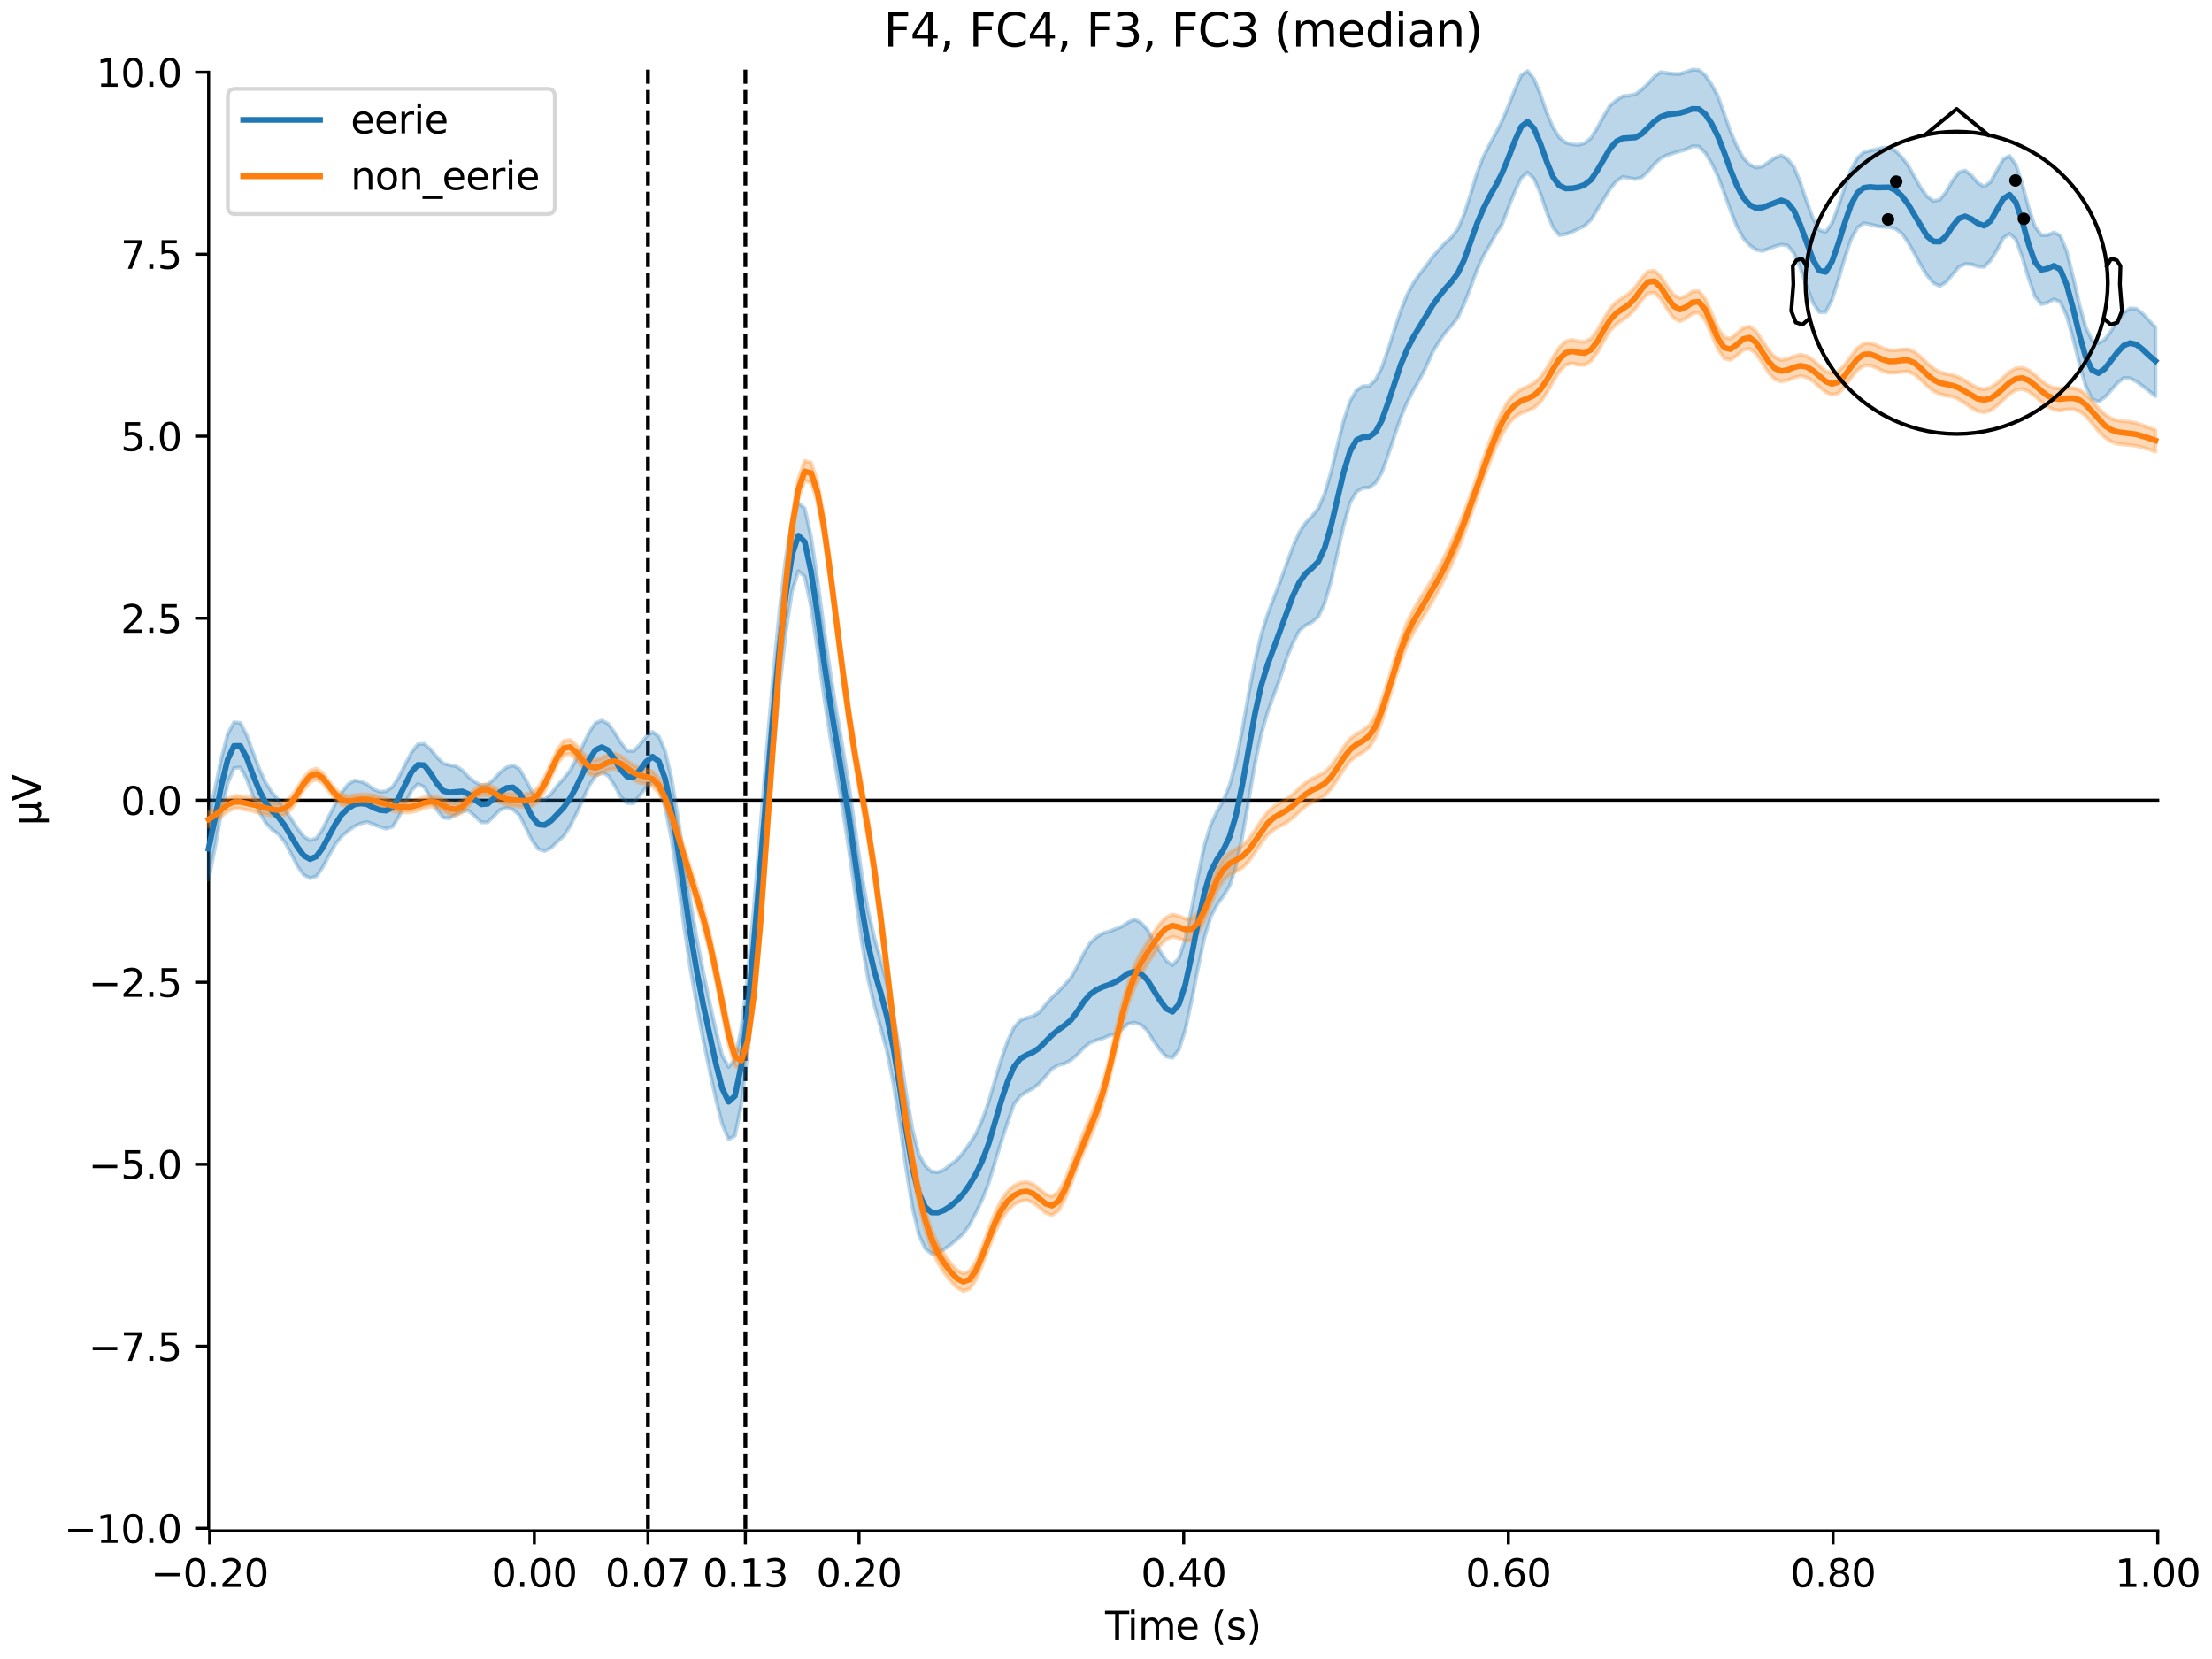 <?xml version="1.0" encoding="utf-8" standalone="no"?>
<!DOCTYPE svg PUBLIC "-//W3C//DTD SVG 1.1//EN"
  "http://www.w3.org/Graphics/SVG/1.1/DTD/svg11.dtd">
<svg xmlns:xlink="http://www.w3.org/1999/xlink" width="576pt" height="432pt" viewBox="0 0 576 432" xmlns="http://www.w3.org/2000/svg" version="1.1">
 <defs>
  <style type="text/css">*{stroke-linejoin: round; stroke-linecap: butt}</style>
 </defs>
 <g id="figure_1">
  <g id="patch_1">
   <path d="M 0 432 
L 576 432 
L 576 0 
L 0 0 
z
" style="fill: #ffffff"/>
  </g>
  <g id="axes_1">
   <g id="patch_2">
    <path d="M 54.324 398.644 
L 561.867 398.644 
L 561.867 18.118 
L 54.324 18.118 
L 54.324 398.644 
z
" style="fill: none; opacity: 0"/>
   </g>
   <g id="patch_3">
    <path d="M 54.324 397.962 
L 54.324 18.799 
" style="fill: none; stroke: #000000; stroke-width: 0.8; stroke-linejoin: miter; stroke-linecap: square"/>
   </g>
   <g id="LineCollection_1">
    <path d="M 168.726 18.118 
L 168.726 398.644 
" clip-path="url(#p4de723f47e)" style="fill: none; stroke-dasharray: 3.7,1.6; stroke-dashoffset: 0; stroke: #000000"/>
    <path d="M 194.09 18.118 
L 194.09 398.644 
" clip-path="url(#p4de723f47e)" style="fill: none; stroke-dasharray: 3.7,1.6; stroke-dashoffset: 0; stroke: #000000"/>
   </g>
   <g id="matplotlib.axis_1">
    <g id="xtick_1">
     <g id="line2d_1">
      <defs>
       <path id="m94e01b9d59" d="M 0 0 
L 0 3.5 
" style="stroke: #000000; stroke-width: 0.8"/>
      </defs>
      <g>
       <use xlink:href="#m94e01b9d59" x="54.588" y="398.644" style="stroke: #000000; stroke-width: 0.8"/>
      </g>
     </g>
     <g id="text_1">
      <!-- −0.20 -->
      <g transform="translate(39.265 413.242) scale(0.1 -0.1)">
       <defs>
        <path id="DejaVuSans-2212" d="M 678 2272 
L 4684 2272 
L 4684 1741 
L 678 1741 
L 678 2272 
z
" transform="scale(0.016)"/>
        <path id="DejaVuSans-30" d="M 2034 4250 
Q 1547 4250 1301 3770 
Q 1056 3291 1056 2328 
Q 1056 1369 1301 889 
Q 1547 409 2034 409 
Q 2525 409 2770 889 
Q 3016 1369 3016 2328 
Q 3016 3291 2770 3770 
Q 2525 4250 2034 4250 
z
M 2034 4750 
Q 2819 4750 3233 4129 
Q 3647 3509 3647 2328 
Q 3647 1150 3233 529 
Q 2819 -91 2034 -91 
Q 1250 -91 836 529 
Q 422 1150 422 2328 
Q 422 3509 836 4129 
Q 1250 4750 2034 4750 
z
" transform="scale(0.016)"/>
        <path id="DejaVuSans-2e" d="M 684 794 
L 1344 794 
L 1344 0 
L 684 0 
L 684 794 
z
" transform="scale(0.016)"/>
        <path id="DejaVuSans-32" d="M 1228 531 
L 3431 531 
L 3431 0 
L 469 0 
L 469 531 
Q 828 903 1448 1529 
Q 2069 2156 2228 2338 
Q 2531 2678 2651 2914 
Q 2772 3150 2772 3378 
Q 2772 3750 2511 3984 
Q 2250 4219 1831 4219 
Q 1534 4219 1204 4116 
Q 875 4013 500 3803 
L 500 4441 
Q 881 4594 1212 4672 
Q 1544 4750 1819 4750 
Q 2544 4750 2975 4387 
Q 3406 4025 3406 3419 
Q 3406 3131 3298 2873 
Q 3191 2616 2906 2266 
Q 2828 2175 2409 1742 
Q 1991 1309 1228 531 
z
" transform="scale(0.016)"/>
       </defs>
       <use xlink:href="#DejaVuSans-2212"/>
       <use xlink:href="#DejaVuSans-30" transform="translate(83.789 0)"/>
       <use xlink:href="#DejaVuSans-2e" transform="translate(147.412 0)"/>
       <use xlink:href="#DejaVuSans-32" transform="translate(179.199 0)"/>
       <use xlink:href="#DejaVuSans-30" transform="translate(242.822 0)"/>
      </g>
     </g>
    </g>
    <g id="xtick_2">
     <g id="line2d_2">
      <g>
       <use xlink:href="#m94e01b9d59" x="139.134" y="398.644" style="stroke: #000000; stroke-width: 0.8"/>
      </g>
     </g>
     <g id="text_2">
      <!-- 0.00 -->
      <g transform="translate(128.002 413.242) scale(0.1 -0.1)">
       <use xlink:href="#DejaVuSans-30"/>
       <use xlink:href="#DejaVuSans-2e" transform="translate(63.623 0)"/>
       <use xlink:href="#DejaVuSans-30" transform="translate(95.41 0)"/>
       <use xlink:href="#DejaVuSans-30" transform="translate(159.033 0)"/>
      </g>
     </g>
    </g>
    <g id="xtick_3">
     <g id="line2d_3">
      <g>
       <use xlink:href="#m94e01b9d59" x="168.726" y="398.644" style="stroke: #000000; stroke-width: 0.8"/>
      </g>
     </g>
     <g id="text_3">
      <!-- 0.07 -->
      <g transform="translate(157.593 413.242) scale(0.1 -0.1)">
       <defs>
        <path id="DejaVuSans-37" d="M 525 4666 
L 3525 4666 
L 3525 4397 
L 1831 0 
L 1172 0 
L 2766 4134 
L 525 4134 
L 525 4666 
z
" transform="scale(0.016)"/>
       </defs>
       <use xlink:href="#DejaVuSans-30"/>
       <use xlink:href="#DejaVuSans-2e" transform="translate(63.623 0)"/>
       <use xlink:href="#DejaVuSans-30" transform="translate(95.41 0)"/>
       <use xlink:href="#DejaVuSans-37" transform="translate(159.033 0)"/>
      </g>
     </g>
    </g>
    <g id="xtick_4">
     <g id="line2d_4">
      <g>
       <use xlink:href="#m94e01b9d59" x="194.09" y="398.644" style="stroke: #000000; stroke-width: 0.8"/>
      </g>
     </g>
     <g id="text_4">
      <!-- 0.13 -->
      <g transform="translate(182.957 413.242) scale(0.1 -0.1)">
       <defs>
        <path id="DejaVuSans-31" d="M 794 531 
L 1825 531 
L 1825 4091 
L 703 3866 
L 703 4441 
L 1819 4666 
L 2450 4666 
L 2450 531 
L 3481 531 
L 3481 0 
L 794 0 
L 794 531 
z
" transform="scale(0.016)"/>
        <path id="DejaVuSans-33" d="M 2597 2516 
Q 3050 2419 3304 2112 
Q 3559 1806 3559 1356 
Q 3559 666 3084 287 
Q 2609 -91 1734 -91 
Q 1441 -91 1130 -33 
Q 819 25 488 141 
L 488 750 
Q 750 597 1062 519 
Q 1375 441 1716 441 
Q 2309 441 2620 675 
Q 2931 909 2931 1356 
Q 2931 1769 2642 2001 
Q 2353 2234 1838 2234 
L 1294 2234 
L 1294 2753 
L 1863 2753 
Q 2328 2753 2575 2939 
Q 2822 3125 2822 3475 
Q 2822 3834 2567 4026 
Q 2313 4219 1838 4219 
Q 1578 4219 1281 4162 
Q 984 4106 628 3988 
L 628 4550 
Q 988 4650 1302 4700 
Q 1616 4750 1894 4750 
Q 2613 4750 3031 4423 
Q 3450 4097 3450 3541 
Q 3450 3153 3228 2886 
Q 3006 2619 2597 2516 
z
" transform="scale(0.016)"/>
       </defs>
       <use xlink:href="#DejaVuSans-30"/>
       <use xlink:href="#DejaVuSans-2e" transform="translate(63.623 0)"/>
       <use xlink:href="#DejaVuSans-31" transform="translate(95.41 0)"/>
       <use xlink:href="#DejaVuSans-33" transform="translate(159.033 0)"/>
      </g>
     </g>
    </g>
    <g id="xtick_5">
     <g id="line2d_5">
      <g>
       <use xlink:href="#m94e01b9d59" x="223.681" y="398.644" style="stroke: #000000; stroke-width: 0.8"/>
      </g>
     </g>
     <g id="text_5">
      <!-- 0.20 -->
      <g transform="translate(212.548 413.242) scale(0.1 -0.1)">
       <use xlink:href="#DejaVuSans-30"/>
       <use xlink:href="#DejaVuSans-2e" transform="translate(63.623 0)"/>
       <use xlink:href="#DejaVuSans-32" transform="translate(95.41 0)"/>
       <use xlink:href="#DejaVuSans-30" transform="translate(159.033 0)"/>
      </g>
     </g>
    </g>
    <g id="xtick_6">
     <g id="line2d_6">
      <g>
       <use xlink:href="#m94e01b9d59" x="308.227" y="398.644" style="stroke: #000000; stroke-width: 0.8"/>
      </g>
     </g>
     <g id="text_6">
      <!-- 0.40 -->
      <g transform="translate(297.095 413.242) scale(0.1 -0.1)">
       <defs>
        <path id="DejaVuSans-34" d="M 2419 4116 
L 825 1625 
L 2419 1625 
L 2419 4116 
z
M 2253 4666 
L 3047 4666 
L 3047 1625 
L 3713 1625 
L 3713 1100 
L 3047 1100 
L 3047 0 
L 2419 0 
L 2419 1100 
L 313 1100 
L 313 1709 
L 2253 4666 
z
" transform="scale(0.016)"/>
       </defs>
       <use xlink:href="#DejaVuSans-30"/>
       <use xlink:href="#DejaVuSans-2e" transform="translate(63.623 0)"/>
       <use xlink:href="#DejaVuSans-34" transform="translate(95.41 0)"/>
       <use xlink:href="#DejaVuSans-30" transform="translate(159.033 0)"/>
      </g>
     </g>
    </g>
    <g id="xtick_7">
     <g id="line2d_7">
      <g>
       <use xlink:href="#m94e01b9d59" x="392.774" y="398.644" style="stroke: #000000; stroke-width: 0.8"/>
      </g>
     </g>
     <g id="text_7">
      <!-- 0.60 -->
      <g transform="translate(381.641 413.242) scale(0.1 -0.1)">
       <defs>
        <path id="DejaVuSans-36" d="M 2113 2584 
Q 1688 2584 1439 2293 
Q 1191 2003 1191 1497 
Q 1191 994 1439 701 
Q 1688 409 2113 409 
Q 2538 409 2786 701 
Q 3034 994 3034 1497 
Q 3034 2003 2786 2293 
Q 2538 2584 2113 2584 
z
M 3366 4563 
L 3366 3988 
Q 3128 4100 2886 4159 
Q 2644 4219 2406 4219 
Q 1781 4219 1451 3797 
Q 1122 3375 1075 2522 
Q 1259 2794 1537 2939 
Q 1816 3084 2150 3084 
Q 2853 3084 3261 2657 
Q 3669 2231 3669 1497 
Q 3669 778 3244 343 
Q 2819 -91 2113 -91 
Q 1303 -91 875 529 
Q 447 1150 447 2328 
Q 447 3434 972 4092 
Q 1497 4750 2381 4750 
Q 2619 4750 2861 4703 
Q 3103 4656 3366 4563 
z
" transform="scale(0.016)"/>
       </defs>
       <use xlink:href="#DejaVuSans-30"/>
       <use xlink:href="#DejaVuSans-2e" transform="translate(63.623 0)"/>
       <use xlink:href="#DejaVuSans-36" transform="translate(95.41 0)"/>
       <use xlink:href="#DejaVuSans-30" transform="translate(159.033 0)"/>
      </g>
     </g>
    </g>
    <g id="xtick_8">
     <g id="line2d_8">
      <g>
       <use xlink:href="#m94e01b9d59" x="477.32" y="398.644" style="stroke: #000000; stroke-width: 0.8"/>
      </g>
     </g>
     <g id="text_8">
      <!-- 0.80 -->
      <g transform="translate(466.188 413.242) scale(0.1 -0.1)">
       <defs>
        <path id="DejaVuSans-38" d="M 2034 2216 
Q 1584 2216 1326 1975 
Q 1069 1734 1069 1313 
Q 1069 891 1326 650 
Q 1584 409 2034 409 
Q 2484 409 2743 651 
Q 3003 894 3003 1313 
Q 3003 1734 2745 1975 
Q 2488 2216 2034 2216 
z
M 1403 2484 
Q 997 2584 770 2862 
Q 544 3141 544 3541 
Q 544 4100 942 4425 
Q 1341 4750 2034 4750 
Q 2731 4750 3128 4425 
Q 3525 4100 3525 3541 
Q 3525 3141 3298 2862 
Q 3072 2584 2669 2484 
Q 3125 2378 3379 2068 
Q 3634 1759 3634 1313 
Q 3634 634 3220 271 
Q 2806 -91 2034 -91 
Q 1263 -91 848 271 
Q 434 634 434 1313 
Q 434 1759 690 2068 
Q 947 2378 1403 2484 
z
M 1172 3481 
Q 1172 3119 1398 2916 
Q 1625 2713 2034 2713 
Q 2441 2713 2670 2916 
Q 2900 3119 2900 3481 
Q 2900 3844 2670 4047 
Q 2441 4250 2034 4250 
Q 1625 4250 1398 4047 
Q 1172 3844 1172 3481 
z
" transform="scale(0.016)"/>
       </defs>
       <use xlink:href="#DejaVuSans-30"/>
       <use xlink:href="#DejaVuSans-2e" transform="translate(63.623 0)"/>
       <use xlink:href="#DejaVuSans-38" transform="translate(95.41 0)"/>
       <use xlink:href="#DejaVuSans-30" transform="translate(159.033 0)"/>
      </g>
     </g>
    </g>
    <g id="xtick_9">
     <g id="line2d_9">
      <g>
       <use xlink:href="#m94e01b9d59" x="561.867" y="398.644" style="stroke: #000000; stroke-width: 0.8"/>
      </g>
     </g>
     <g id="text_9">
      <!-- 1.00 -->
      <g transform="translate(550.734 413.242) scale(0.1 -0.1)">
       <use xlink:href="#DejaVuSans-31"/>
       <use xlink:href="#DejaVuSans-2e" transform="translate(63.623 0)"/>
       <use xlink:href="#DejaVuSans-30" transform="translate(95.41 0)"/>
       <use xlink:href="#DejaVuSans-30" transform="translate(159.033 0)"/>
      </g>
     </g>
    </g>
    <g id="text_10">
     <!-- Time (s) -->
     <g transform="translate(287.766 426.92) scale(0.1 -0.1)">
      <defs>
       <path id="DejaVuSans-54" d="M -19 4666 
L 3928 4666 
L 3928 4134 
L 2272 4134 
L 2272 0 
L 1638 0 
L 1638 4134 
L -19 4134 
L -19 4666 
z
" transform="scale(0.016)"/>
       <path id="DejaVuSans-69" d="M 603 3500 
L 1178 3500 
L 1178 0 
L 603 0 
L 603 3500 
z
M 603 4863 
L 1178 4863 
L 1178 4134 
L 603 4134 
L 603 4863 
z
" transform="scale(0.016)"/>
       <path id="DejaVuSans-6d" d="M 3328 2828 
Q 3544 3216 3844 3400 
Q 4144 3584 4550 3584 
Q 5097 3584 5394 3201 
Q 5691 2819 5691 2113 
L 5691 0 
L 5113 0 
L 5113 2094 
Q 5113 2597 4934 2840 
Q 4756 3084 4391 3084 
Q 3944 3084 3684 2787 
Q 3425 2491 3425 1978 
L 3425 0 
L 2847 0 
L 2847 2094 
Q 2847 2600 2669 2842 
Q 2491 3084 2119 3084 
Q 1678 3084 1418 2786 
Q 1159 2488 1159 1978 
L 1159 0 
L 581 0 
L 581 3500 
L 1159 3500 
L 1159 2956 
Q 1356 3278 1631 3431 
Q 1906 3584 2284 3584 
Q 2666 3584 2933 3390 
Q 3200 3197 3328 2828 
z
" transform="scale(0.016)"/>
       <path id="DejaVuSans-65" d="M 3597 1894 
L 3597 1613 
L 953 1613 
Q 991 1019 1311 708 
Q 1631 397 2203 397 
Q 2534 397 2845 478 
Q 3156 559 3463 722 
L 3463 178 
Q 3153 47 2828 -22 
Q 2503 -91 2169 -91 
Q 1331 -91 842 396 
Q 353 884 353 1716 
Q 353 2575 817 3079 
Q 1281 3584 2069 3584 
Q 2775 3584 3186 3129 
Q 3597 2675 3597 1894 
z
M 3022 2063 
Q 3016 2534 2758 2815 
Q 2500 3097 2075 3097 
Q 1594 3097 1305 2825 
Q 1016 2553 972 2059 
L 3022 2063 
z
" transform="scale(0.016)"/>
       <path id="DejaVuSans-20" transform="scale(0.016)"/>
       <path id="DejaVuSans-28" d="M 1984 4856 
Q 1566 4138 1362 3434 
Q 1159 2731 1159 2009 
Q 1159 1288 1364 580 
Q 1569 -128 1984 -844 
L 1484 -844 
Q 1016 -109 783 600 
Q 550 1309 550 2009 
Q 550 2706 781 3412 
Q 1013 4119 1484 4856 
L 1984 4856 
z
" transform="scale(0.016)"/>
       <path id="DejaVuSans-73" d="M 2834 3397 
L 2834 2853 
Q 2591 2978 2328 3040 
Q 2066 3103 1784 3103 
Q 1356 3103 1142 2972 
Q 928 2841 928 2578 
Q 928 2378 1081 2264 
Q 1234 2150 1697 2047 
L 1894 2003 
Q 2506 1872 2764 1633 
Q 3022 1394 3022 966 
Q 3022 478 2636 193 
Q 2250 -91 1575 -91 
Q 1294 -91 989 -36 
Q 684 19 347 128 
L 347 722 
Q 666 556 975 473 
Q 1284 391 1588 391 
Q 1994 391 2212 530 
Q 2431 669 2431 922 
Q 2431 1156 2273 1281 
Q 2116 1406 1581 1522 
L 1381 1569 
Q 847 1681 609 1914 
Q 372 2147 372 2553 
Q 372 3047 722 3315 
Q 1072 3584 1716 3584 
Q 2034 3584 2315 3537 
Q 2597 3491 2834 3397 
z
" transform="scale(0.016)"/>
       <path id="DejaVuSans-29" d="M 513 4856 
L 1013 4856 
Q 1481 4119 1714 3412 
Q 1947 2706 1947 2009 
Q 1947 1309 1714 600 
Q 1481 -109 1013 -844 
L 513 -844 
Q 928 -128 1133 580 
Q 1338 1288 1338 2009 
Q 1338 2731 1133 3434 
Q 928 4138 513 4856 
z
" transform="scale(0.016)"/>
      </defs>
      <use xlink:href="#DejaVuSans-54"/>
      <use xlink:href="#DejaVuSans-69" transform="translate(57.959 0)"/>
      <use xlink:href="#DejaVuSans-6d" transform="translate(85.742 0)"/>
      <use xlink:href="#DejaVuSans-65" transform="translate(183.154 0)"/>
      <use xlink:href="#DejaVuSans-20" transform="translate(244.678 0)"/>
      <use xlink:href="#DejaVuSans-28" transform="translate(276.465 0)"/>
      <use xlink:href="#DejaVuSans-73" transform="translate(315.479 0)"/>
      <use xlink:href="#DejaVuSans-29" transform="translate(367.578 0)"/>
     </g>
    </g>
   </g>
   <g id="matplotlib.axis_2">
    <g id="ytick_1">
     <g id="line2d_10">
      <defs>
       <path id="m465fdf190f" d="M 0 0 
L -3.5 0 
" style="stroke: #000000; stroke-width: 0.8"/>
      </defs>
      <g>
       <use xlink:href="#m465fdf190f" x="54.324" y="397.962" style="stroke: #000000; stroke-width: 0.8"/>
      </g>
     </g>
     <g id="text_11">
      <!-- −10.0 -->
      <g transform="translate(16.678 401.762) scale(0.1 -0.1)">
       <use xlink:href="#DejaVuSans-2212"/>
       <use xlink:href="#DejaVuSans-31" transform="translate(83.789 0)"/>
       <use xlink:href="#DejaVuSans-30" transform="translate(147.412 0)"/>
       <use xlink:href="#DejaVuSans-2e" transform="translate(211.035 0)"/>
       <use xlink:href="#DejaVuSans-30" transform="translate(242.822 0)"/>
      </g>
     </g>
    </g>
    <g id="ytick_2">
     <g id="line2d_11">
      <g>
       <use xlink:href="#m465fdf190f" x="54.324" y="350.567" style="stroke: #000000; stroke-width: 0.8"/>
      </g>
     </g>
     <g id="text_12">
      <!-- −7.5 -->
      <g transform="translate(23.041 354.366) scale(0.1 -0.1)">
       <defs>
        <path id="DejaVuSans-35" d="M 691 4666 
L 3169 4666 
L 3169 4134 
L 1269 4134 
L 1269 2991 
Q 1406 3038 1543 3061 
Q 1681 3084 1819 3084 
Q 2600 3084 3056 2656 
Q 3513 2228 3513 1497 
Q 3513 744 3044 326 
Q 2575 -91 1722 -91 
Q 1428 -91 1123 -41 
Q 819 9 494 109 
L 494 744 
Q 775 591 1075 516 
Q 1375 441 1709 441 
Q 2250 441 2565 725 
Q 2881 1009 2881 1497 
Q 2881 1984 2565 2268 
Q 2250 2553 1709 2553 
Q 1456 2553 1204 2497 
Q 953 2441 691 2322 
L 691 4666 
z
" transform="scale(0.016)"/>
       </defs>
       <use xlink:href="#DejaVuSans-2212"/>
       <use xlink:href="#DejaVuSans-37" transform="translate(83.789 0)"/>
       <use xlink:href="#DejaVuSans-2e" transform="translate(147.412 0)"/>
       <use xlink:href="#DejaVuSans-35" transform="translate(179.199 0)"/>
      </g>
     </g>
    </g>
    <g id="ytick_3">
     <g id="line2d_12">
      <g>
       <use xlink:href="#m465fdf190f" x="54.324" y="303.172" style="stroke: #000000; stroke-width: 0.8"/>
      </g>
     </g>
     <g id="text_13">
      <!-- −5.0 -->
      <g transform="translate(23.041 306.971) scale(0.1 -0.1)">
       <use xlink:href="#DejaVuSans-2212"/>
       <use xlink:href="#DejaVuSans-35" transform="translate(83.789 0)"/>
       <use xlink:href="#DejaVuSans-2e" transform="translate(147.412 0)"/>
       <use xlink:href="#DejaVuSans-30" transform="translate(179.199 0)"/>
      </g>
     </g>
    </g>
    <g id="ytick_4">
     <g id="line2d_13">
      <g>
       <use xlink:href="#m465fdf190f" x="54.324" y="255.776" style="stroke: #000000; stroke-width: 0.8"/>
      </g>
     </g>
     <g id="text_14">
      <!-- −2.5 -->
      <g transform="translate(23.041 259.576) scale(0.1 -0.1)">
       <use xlink:href="#DejaVuSans-2212"/>
       <use xlink:href="#DejaVuSans-32" transform="translate(83.789 0)"/>
       <use xlink:href="#DejaVuSans-2e" transform="translate(147.412 0)"/>
       <use xlink:href="#DejaVuSans-35" transform="translate(179.199 0)"/>
      </g>
     </g>
    </g>
    <g id="ytick_5">
     <g id="line2d_14">
      <g>
       <use xlink:href="#m465fdf190f" x="54.324" y="208.381" style="stroke: #000000; stroke-width: 0.8"/>
      </g>
     </g>
     <g id="text_15">
      <!-- 0.0 -->
      <g transform="translate(31.421 212.18) scale(0.1 -0.1)">
       <use xlink:href="#DejaVuSans-30"/>
       <use xlink:href="#DejaVuSans-2e" transform="translate(63.623 0)"/>
       <use xlink:href="#DejaVuSans-30" transform="translate(95.41 0)"/>
      </g>
     </g>
    </g>
    <g id="ytick_6">
     <g id="line2d_15">
      <g>
       <use xlink:href="#m465fdf190f" x="54.324" y="160.986" style="stroke: #000000; stroke-width: 0.8"/>
      </g>
     </g>
     <g id="text_16">
      <!-- 2.5 -->
      <g transform="translate(31.421 164.785) scale(0.1 -0.1)">
       <use xlink:href="#DejaVuSans-32"/>
       <use xlink:href="#DejaVuSans-2e" transform="translate(63.623 0)"/>
       <use xlink:href="#DejaVuSans-35" transform="translate(95.41 0)"/>
      </g>
     </g>
    </g>
    <g id="ytick_7">
     <g id="line2d_16">
      <g>
       <use xlink:href="#m465fdf190f" x="54.324" y="113.59" style="stroke: #000000; stroke-width: 0.8"/>
      </g>
     </g>
     <g id="text_17">
      <!-- 5.0 -->
      <g transform="translate(31.421 117.389) scale(0.1 -0.1)">
       <use xlink:href="#DejaVuSans-35"/>
       <use xlink:href="#DejaVuSans-2e" transform="translate(63.623 0)"/>
       <use xlink:href="#DejaVuSans-30" transform="translate(95.41 0)"/>
      </g>
     </g>
    </g>
    <g id="ytick_8">
     <g id="line2d_17">
      <g>
       <use xlink:href="#m465fdf190f" x="54.324" y="66.195" style="stroke: #000000; stroke-width: 0.8"/>
      </g>
     </g>
     <g id="text_18">
      <!-- 7.5 -->
      <g transform="translate(31.421 69.994) scale(0.1 -0.1)">
       <use xlink:href="#DejaVuSans-37"/>
       <use xlink:href="#DejaVuSans-2e" transform="translate(63.623 0)"/>
       <use xlink:href="#DejaVuSans-35" transform="translate(95.41 0)"/>
      </g>
     </g>
    </g>
    <g id="ytick_9">
     <g id="line2d_18">
      <g>
       <use xlink:href="#m465fdf190f" x="54.324" y="18.799" style="stroke: #000000; stroke-width: 0.8"/>
      </g>
     </g>
     <g id="text_19">
      <!-- 10.0 -->
      <g transform="translate(25.058 22.599) scale(0.1 -0.1)">
       <use xlink:href="#DejaVuSans-31"/>
       <use xlink:href="#DejaVuSans-30" transform="translate(63.623 0)"/>
       <use xlink:href="#DejaVuSans-2e" transform="translate(127.246 0)"/>
       <use xlink:href="#DejaVuSans-30" transform="translate(159.033 0)"/>
      </g>
     </g>
    </g>
    <g id="text_20">
     <!-- µV -->
     <g transform="translate(10.599 214.982) rotate(-90) scale(0.1 -0.1)">
      <defs>
       <path id="DejaVuSans-b5" d="M 544 -1331 
L 544 3500 
L 1119 3500 
L 1119 1325 
Q 1119 872 1334 640 
Q 1550 409 1972 409 
Q 2434 409 2667 671 
Q 2900 934 2900 1459 
L 2900 3500 
L 3475 3500 
L 3475 806 
Q 3475 619 3529 530 
Q 3584 441 3700 441 
Q 3728 441 3778 458 
Q 3828 475 3916 513 
L 3916 50 
Q 3788 -22 3673 -56 
Q 3559 -91 3450 -91 
Q 3234 -91 3106 31 
Q 2978 153 2931 403 
Q 2775 156 2548 32 
Q 2322 -91 2016 -91 
Q 1697 -91 1473 31 
Q 1250 153 1119 397 
L 1119 -1331 
L 544 -1331 
z
" transform="scale(0.016)"/>
       <path id="DejaVuSans-56" d="M 1831 0 
L 50 4666 
L 709 4666 
L 2188 738 
L 3669 4666 
L 4325 4666 
L 2547 0 
L 1831 0 
z
" transform="scale(0.016)"/>
      </defs>
      <use xlink:href="#DejaVuSans-b5"/>
      <use xlink:href="#DejaVuSans-56" transform="translate(63.623 0)"/>
     </g>
    </g>
   </g>
   <g id="patch_4">
    <path d="M 54.588 398.644 
L 561.867 398.644 
" style="fill: none; stroke: #000000; stroke-width: 0.8; stroke-linejoin: miter; stroke-linecap: square"/>
   </g>
   <g id="patch_5">
    <path d="M 54.324 208.381 
L 561.867 208.381 
" style="fill: none; stroke: #000000; stroke-width: 0.8; stroke-linejoin: miter; stroke-linecap: square"/>
   </g>
   <g id="text_21">
    <!-- F4, FC4, F3, FC3 (median) -->
    <g transform="translate(230.121 12.118) scale(0.12 -0.12)">
     <defs>
      <path id="DejaVuSans-46" d="M 628 4666 
L 3309 4666 
L 3309 4134 
L 1259 4134 
L 1259 2759 
L 3109 2759 
L 3109 2228 
L 1259 2228 
L 1259 0 
L 628 0 
L 628 4666 
z
" transform="scale(0.016)"/>
      <path id="DejaVuSans-2c" d="M 750 794 
L 1409 794 
L 1409 256 
L 897 -744 
L 494 -744 
L 750 256 
L 750 794 
z
" transform="scale(0.016)"/>
      <path id="DejaVuSans-43" d="M 4122 4306 
L 4122 3641 
Q 3803 3938 3442 4084 
Q 3081 4231 2675 4231 
Q 1875 4231 1450 3742 
Q 1025 3253 1025 2328 
Q 1025 1406 1450 917 
Q 1875 428 2675 428 
Q 3081 428 3442 575 
Q 3803 722 4122 1019 
L 4122 359 
Q 3791 134 3420 21 
Q 3050 -91 2638 -91 
Q 1578 -91 968 557 
Q 359 1206 359 2328 
Q 359 3453 968 4101 
Q 1578 4750 2638 4750 
Q 3056 4750 3426 4639 
Q 3797 4528 4122 4306 
z
" transform="scale(0.016)"/>
      <path id="DejaVuSans-64" d="M 2906 2969 
L 2906 4863 
L 3481 4863 
L 3481 0 
L 2906 0 
L 2906 525 
Q 2725 213 2448 61 
Q 2172 -91 1784 -91 
Q 1150 -91 751 415 
Q 353 922 353 1747 
Q 353 2572 751 3078 
Q 1150 3584 1784 3584 
Q 2172 3584 2448 3432 
Q 2725 3281 2906 2969 
z
M 947 1747 
Q 947 1113 1208 752 
Q 1469 391 1925 391 
Q 2381 391 2643 752 
Q 2906 1113 2906 1747 
Q 2906 2381 2643 2742 
Q 2381 3103 1925 3103 
Q 1469 3103 1208 2742 
Q 947 2381 947 1747 
z
" transform="scale(0.016)"/>
      <path id="DejaVuSans-61" d="M 2194 1759 
Q 1497 1759 1228 1600 
Q 959 1441 959 1056 
Q 959 750 1161 570 
Q 1363 391 1709 391 
Q 2188 391 2477 730 
Q 2766 1069 2766 1631 
L 2766 1759 
L 2194 1759 
z
M 3341 1997 
L 3341 0 
L 2766 0 
L 2766 531 
Q 2569 213 2275 61 
Q 1981 -91 1556 -91 
Q 1019 -91 701 211 
Q 384 513 384 1019 
Q 384 1609 779 1909 
Q 1175 2209 1959 2209 
L 2766 2209 
L 2766 2266 
Q 2766 2663 2505 2880 
Q 2244 3097 1772 3097 
Q 1472 3097 1187 3025 
Q 903 2953 641 2809 
L 641 3341 
Q 956 3463 1253 3523 
Q 1550 3584 1831 3584 
Q 2591 3584 2966 3190 
Q 3341 2797 3341 1997 
z
" transform="scale(0.016)"/>
      <path id="DejaVuSans-6e" d="M 3513 2113 
L 3513 0 
L 2938 0 
L 2938 2094 
Q 2938 2591 2744 2837 
Q 2550 3084 2163 3084 
Q 1697 3084 1428 2787 
Q 1159 2491 1159 1978 
L 1159 0 
L 581 0 
L 581 3500 
L 1159 3500 
L 1159 2956 
Q 1366 3272 1645 3428 
Q 1925 3584 2291 3584 
Q 2894 3584 3203 3211 
Q 3513 2838 3513 2113 
z
" transform="scale(0.016)"/>
     </defs>
     <use xlink:href="#DejaVuSans-46"/>
     <use xlink:href="#DejaVuSans-34" transform="translate(57.52 0)"/>
     <use xlink:href="#DejaVuSans-2c" transform="translate(121.143 0)"/>
     <use xlink:href="#DejaVuSans-20" transform="translate(152.93 0)"/>
     <use xlink:href="#DejaVuSans-46" transform="translate(184.717 0)"/>
     <use xlink:href="#DejaVuSans-43" transform="translate(242.236 0)"/>
     <use xlink:href="#DejaVuSans-34" transform="translate(312.061 0)"/>
     <use xlink:href="#DejaVuSans-2c" transform="translate(375.684 0)"/>
     <use xlink:href="#DejaVuSans-20" transform="translate(407.471 0)"/>
     <use xlink:href="#DejaVuSans-46" transform="translate(439.258 0)"/>
     <use xlink:href="#DejaVuSans-33" transform="translate(496.777 0)"/>
     <use xlink:href="#DejaVuSans-2c" transform="translate(560.4 0)"/>
     <use xlink:href="#DejaVuSans-20" transform="translate(592.188 0)"/>
     <use xlink:href="#DejaVuSans-46" transform="translate(623.975 0)"/>
     <use xlink:href="#DejaVuSans-43" transform="translate(681.494 0)"/>
     <use xlink:href="#DejaVuSans-33" transform="translate(751.318 0)"/>
     <use xlink:href="#DejaVuSans-20" transform="translate(814.941 0)"/>
     <use xlink:href="#DejaVuSans-28" transform="translate(846.729 0)"/>
     <use xlink:href="#DejaVuSans-6d" transform="translate(885.742 0)"/>
     <use xlink:href="#DejaVuSans-65" transform="translate(983.154 0)"/>
     <use xlink:href="#DejaVuSans-64" transform="translate(1044.678 0)"/>
     <use xlink:href="#DejaVuSans-69" transform="translate(1108.154 0)"/>
     <use xlink:href="#DejaVuSans-61" transform="translate(1135.938 0)"/>
     <use xlink:href="#DejaVuSans-6e" transform="translate(1197.217 0)"/>
     <use xlink:href="#DejaVuSans-29" transform="translate(1260.596 0)"/>
    </g>
   </g>
   <g id="legend_1">
    <g id="patch_6">
     <path d="M 61.324 55.753 
L 142.466 55.753 
Q 144.466 55.753 144.466 53.753 
L 144.466 25.118 
Q 144.466 23.118 142.466 23.118 
L 61.324 23.118 
Q 59.324 23.118 59.324 25.118 
L 59.324 53.753 
Q 59.324 55.753 61.324 55.753 
z
" style="fill: #ffffff; opacity: 0.8; stroke: #cccccc; stroke-linejoin: miter"/>
    </g>
    <g id="line2d_19">
     <path d="M 63.324 31.217 
L 73.324 31.217 
L 83.324 31.217 
" style="fill: none; stroke: #1f77b4; stroke-width: 1.5; stroke-linecap: square"/>
    </g>
    <g id="text_22">
     <!-- eerie -->
     <g transform="translate(91.324 34.717) scale(0.1 -0.1)">
      <defs>
       <path id="DejaVuSans-72" d="M 2631 2963 
Q 2534 3019 2420 3045 
Q 2306 3072 2169 3072 
Q 1681 3072 1420 2755 
Q 1159 2438 1159 1844 
L 1159 0 
L 581 0 
L 581 3500 
L 1159 3500 
L 1159 2956 
Q 1341 3275 1631 3429 
Q 1922 3584 2338 3584 
Q 2397 3584 2469 3576 
Q 2541 3569 2628 3553 
L 2631 2963 
z
" transform="scale(0.016)"/>
      </defs>
      <use xlink:href="#DejaVuSans-65"/>
      <use xlink:href="#DejaVuSans-65" transform="translate(61.523 0)"/>
      <use xlink:href="#DejaVuSans-72" transform="translate(123.047 0)"/>
      <use xlink:href="#DejaVuSans-69" transform="translate(164.16 0)"/>
      <use xlink:href="#DejaVuSans-65" transform="translate(191.943 0)"/>
     </g>
    </g>
    <g id="line2d_20">
     <path d="M 63.324 45.895 
L 73.324 45.895 
L 83.324 45.895 
" style="fill: none; stroke: #ff7f0e; stroke-width: 1.5; stroke-linecap: square"/>
    </g>
    <g id="text_23">
     <!-- non_eerie -->
     <g transform="translate(91.324 49.395) scale(0.1 -0.1)">
      <defs>
       <path id="DejaVuSans-6f" d="M 1959 3097 
Q 1497 3097 1228 2736 
Q 959 2375 959 1747 
Q 959 1119 1226 758 
Q 1494 397 1959 397 
Q 2419 397 2687 759 
Q 2956 1122 2956 1747 
Q 2956 2369 2687 2733 
Q 2419 3097 1959 3097 
z
M 1959 3584 
Q 2709 3584 3137 3096 
Q 3566 2609 3566 1747 
Q 3566 888 3137 398 
Q 2709 -91 1959 -91 
Q 1206 -91 779 398 
Q 353 888 353 1747 
Q 353 2609 779 3096 
Q 1206 3584 1959 3584 
z
" transform="scale(0.016)"/>
       <path id="DejaVuSans-5f" d="M 3263 -1063 
L 3263 -1509 
L -63 -1509 
L -63 -1063 
L 3263 -1063 
z
" transform="scale(0.016)"/>
      </defs>
      <use xlink:href="#DejaVuSans-6e"/>
      <use xlink:href="#DejaVuSans-6f" transform="translate(63.379 0)"/>
      <use xlink:href="#DejaVuSans-6e" transform="translate(124.561 0)"/>
      <use xlink:href="#DejaVuSans-5f" transform="translate(187.939 0)"/>
      <use xlink:href="#DejaVuSans-65" transform="translate(237.939 0)"/>
      <use xlink:href="#DejaVuSans-65" transform="translate(299.463 0)"/>
      <use xlink:href="#DejaVuSans-72" transform="translate(360.986 0)"/>
      <use xlink:href="#DejaVuSans-69" transform="translate(402.1 0)"/>
      <use xlink:href="#DejaVuSans-65" transform="translate(429.883 0)"/>
     </g>
    </g>
   </g>
   <g id="FillBetweenPolyCollection_1">
    <defs>
     <path id="m5716b3387c" d="M 54.324 -219.12 
L 54.324 -202.928 
L 55.975 -211.284 
L 57.626 -220.415 
L 59.278 -227.977 
L 60.929 -231.982 
L 62.58 -232.159 
L 64.231 -229.136 
L 65.883 -224.58 
L 67.534 -220.527 
L 69.185 -217.706 
L 70.837 -215.955 
L 72.488 -214.802 
L 74.139 -212.727 
L 75.791 -209.7 
L 77.442 -206.482 
L 79.093 -204.187 
L 80.744 -203.288 
L 82.396 -203.826 
L 84.047 -206.181 
L 85.698 -209.249 
L 87.35 -212.195 
L 89.001 -214.233 
L 90.652 -215.631 
L 92.304 -216.835 
L 93.955 -217.572 
L 95.606 -217.965 
L 97.257 -217.357 
L 98.909 -216.69 
L 100.56 -216.202 
L 102.211 -216.716 
L 103.863 -219.302 
L 105.514 -222.735 
L 107.165 -226.11 
L 108.817 -227.847 
L 110.468 -227.061 
L 112.119 -224.232 
L 113.77 -221.092 
L 115.422 -219.073 
L 117.073 -218.918 
L 118.724 -219.887 
L 120.376 -220.768 
L 122.027 -220.91 
L 123.678 -219.446 
L 125.33 -217.864 
L 126.981 -217.888 
L 128.632 -219.482 
L 130.283 -221.147 
L 131.935 -221.646 
L 133.586 -221.186 
L 135.237 -219.731 
L 136.889 -216.504 
L 138.54 -213.153 
L 140.191 -210.904 
L 141.843 -210.399 
L 143.494 -211.228 
L 145.145 -212.833 
L 146.796 -214.324 
L 148.448 -216.821 
L 150.099 -220.126 
L 151.75 -223.744 
L 153.402 -227.402 
L 155.053 -229.902 
L 156.704 -230.844 
L 158.356 -230.021 
L 160.007 -227.47 
L 161.658 -224.497 
L 163.309 -222.89 
L 164.961 -222.852 
L 166.612 -224.853 
L 168.263 -226.926 
L 169.915 -228.327 
L 171.566 -226.903 
L 173.217 -221.755 
L 174.869 -213.394 
L 176.52 -202.485 
L 178.171 -190.529 
L 179.822 -179.509 
L 181.474 -170.036 
L 183.125 -161.169 
L 184.776 -153.302 
L 186.428 -145.717 
L 188.079 -139.213 
L 189.73 -135.338 
L 191.381 -136.246 
L 193.033 -144.259 
L 194.684 -157.862 
L 196.335 -175.975 
L 197.987 -196.132 
L 199.638 -216.134 
L 201.289 -235.144 
L 202.941 -252.538 
L 204.592 -267.165 
L 206.243 -278.012 
L 207.894 -283.291 
L 209.546 -281.858 
L 211.197 -274.047 
L 212.848 -262.948 
L 214.5 -251.156 
L 216.151 -240.377 
L 217.802 -230.871 
L 219.454 -221.16 
L 221.105 -210.461 
L 222.756 -198.609 
L 224.407 -186.76 
L 226.059 -176.985 
L 227.71 -170.135 
L 229.361 -164.199 
L 231.013 -158.03 
L 232.664 -149.686 
L 234.315 -139.307 
L 235.967 -127.599 
L 237.618 -117.544 
L 239.269 -110.445 
L 240.92 -106.845 
L 242.572 -105.533 
L 244.223 -105.657 
L 245.874 -106.674 
L 247.526 -107.873 
L 249.177 -109.23 
L 250.828 -110.774 
L 252.48 -113.059 
L 254.131 -116.207 
L 255.782 -119.646 
L 257.433 -123.836 
L 259.085 -129.354 
L 260.736 -134.719 
L 262.387 -139.741 
L 264.039 -144.45 
L 265.69 -146.59 
L 267.341 -147.712 
L 268.993 -148.576 
L 270.644 -149.915 
L 272.295 -151.773 
L 273.946 -153.68 
L 275.598 -154.634 
L 277.249 -155.072 
L 278.9 -155.96 
L 280.552 -157.38 
L 282.203 -159.154 
L 283.854 -160.491 
L 285.506 -161.131 
L 287.157 -161.595 
L 288.808 -162.314 
L 290.459 -162.77 
L 292.111 -163.959 
L 293.762 -165.383 
L 295.413 -165.718 
L 297.065 -165.169 
L 298.716 -163.702 
L 300.367 -160.988 
L 302.019 -158.662 
L 303.67 -156.893 
L 305.321 -156.557 
L 306.972 -158.623 
L 308.624 -163.774 
L 310.275 -171.341 
L 311.926 -179.725 
L 313.578 -187.624 
L 315.229 -193.149 
L 316.88 -196.326 
L 318.532 -198.659 
L 320.183 -201.278 
L 321.834 -206.263 
L 323.485 -214.061 
L 325.137 -223.48 
L 326.788 -233.106 
L 328.439 -240.924 
L 330.091 -246.541 
L 331.742 -251.106 
L 333.393 -255.592 
L 335.045 -260.584 
L 336.696 -264.6 
L 338.347 -267.782 
L 339.998 -269.168 
L 341.65 -269.99 
L 343.301 -271.409 
L 344.952 -274.962 
L 346.604 -280.643 
L 348.255 -287.896 
L 349.906 -295.225 
L 351.558 -301.125 
L 353.209 -303.92 
L 354.86 -304.933 
L 356.511 -305.044 
L 358.163 -306.225 
L 359.814 -308.906 
L 361.465 -313.495 
L 363.117 -318.47 
L 364.768 -323.343 
L 366.419 -327.248 
L 368.07 -330.459 
L 369.722 -333.32 
L 371.373 -336.503 
L 373.024 -340.275 
L 374.676 -342.995 
L 376.327 -345.345 
L 377.978 -347.203 
L 379.63 -349.323 
L 381.281 -352.905 
L 382.932 -357.134 
L 384.583 -361.661 
L 386.235 -365.275 
L 387.886 -368.137 
L 389.537 -371.06 
L 391.189 -373.723 
L 392.84 -378.026 
L 394.491 -382.22 
L 396.143 -385.673 
L 397.794 -387.069 
L 399.445 -385.459 
L 401.096 -381.709 
L 402.748 -376.728 
L 404.399 -372.738 
L 406.05 -370.775 
L 407.702 -371.033 
L 409.353 -371.615 
L 411.004 -372.379 
L 412.656 -373.221 
L 414.307 -374.763 
L 415.958 -377.437 
L 417.609 -380.163 
L 419.261 -382.813 
L 420.912 -384.83 
L 422.563 -385.933 
L 424.215 -385.645 
L 425.866 -385.35 
L 427.517 -385.834 
L 429.169 -387.352 
L 430.82 -389.273 
L 432.471 -390.801 
L 434.122 -391.599 
L 435.774 -392.128 
L 437.425 -392.618 
L 439.076 -393.089 
L 440.728 -393.921 
L 442.379 -393.855 
L 444.03 -392.197 
L 445.682 -389.542 
L 447.333 -386.116 
L 448.984 -381.771 
L 450.635 -377.142 
L 452.287 -373.026 
L 453.938 -369.992 
L 455.589 -368.152 
L 457.241 -366.981 
L 458.892 -366.636 
L 460.543 -367.219 
L 462.195 -367.837 
L 463.846 -368.295 
L 465.497 -368.089 
L 467.148 -366.042 
L 468.8 -362.251 
L 470.451 -357.462 
L 472.102 -353.097 
L 473.754 -350.719 
L 475.405 -350.728 
L 477.056 -353.937 
L 478.708 -359.126 
L 480.359 -364.746 
L 482.01 -369.658 
L 483.661 -372.71 
L 485.313 -373.886 
L 486.964 -373.587 
L 488.615 -373.147 
L 490.267 -372.934 
L 491.918 -372.895 
L 493.569 -372.436 
L 495.221 -371.234 
L 496.872 -368.901 
L 498.523 -365.97 
L 500.174 -362.927 
L 501.826 -360.25 
L 503.477 -358.3 
L 505.128 -357.495 
L 506.78 -358.54 
L 508.431 -360.525 
L 510.082 -362.476 
L 511.734 -363.276 
L 513.385 -363.179 
L 515.036 -362.604 
L 516.687 -362.495 
L 518.339 -364.181 
L 519.99 -366.822 
L 521.641 -370.034 
L 523.293 -371.107 
L 524.944 -369.637 
L 526.595 -365.019 
L 528.246 -359.481 
L 529.898 -354.798 
L 531.549 -352.8 
L 533.2 -353.185 
L 534.852 -354.093 
L 536.503 -353.328 
L 538.154 -349.755 
L 539.806 -343.917 
L 541.457 -337.311 
L 543.108 -331.524 
L 544.759 -328.108 
L 546.411 -327.402 
L 548.062 -328.539 
L 549.713 -330.371 
L 551.365 -332.239 
L 553.016 -333.579 
L 554.667 -333.522 
L 556.319 -332.647 
L 557.97 -331.477 
L 559.621 -330.143 
L 561.272 -328.859 
L 561.272 -346.745 
L 561.272 -346.745 
L 559.621 -348.541 
L 557.97 -350.318 
L 556.319 -351.594 
L 554.667 -351.711 
L 553.016 -350.571 
L 551.365 -348.451 
L 549.713 -345.809 
L 548.062 -343.585 
L 546.411 -342.647 
L 544.759 -343.395 
L 543.108 -346.829 
L 541.457 -352.803 
L 539.806 -360.03 
L 538.154 -366.593 
L 536.503 -370.639 
L 534.852 -371.481 
L 533.2 -370.77 
L 531.549 -370.782 
L 529.898 -373.02 
L 528.246 -377.944 
L 526.595 -384.068 
L 524.944 -389.12 
L 523.293 -391.397 
L 521.641 -390.506 
L 519.99 -387.623 
L 518.339 -384.627 
L 516.687 -383.422 
L 515.036 -384.372 
L 513.385 -386.294 
L 511.734 -387.593 
L 510.082 -387.112 
L 508.431 -384.922 
L 506.78 -382.053 
L 505.128 -379.995 
L 503.477 -379.678 
L 501.826 -380.836 
L 500.174 -383.095 
L 498.523 -385.994 
L 496.872 -388.927 
L 495.221 -391.067 
L 493.569 -392.74 
L 491.918 -393.52 
L 490.267 -393.532 
L 488.615 -393.123 
L 486.964 -392.761 
L 485.313 -392.343 
L 483.661 -390.849 
L 482.01 -387.798 
L 480.359 -383.251 
L 478.708 -378.25 
L 477.056 -373.896 
L 475.405 -371.587 
L 473.754 -372.084 
L 472.102 -375.122 
L 470.451 -379.587 
L 468.8 -384.481 
L 467.148 -388.536 
L 465.497 -390.538 
L 463.846 -391.52 
L 462.195 -390.884 
L 460.543 -389.78 
L 458.892 -388.631 
L 457.241 -388.366 
L 455.589 -389.141 
L 453.938 -390.867 
L 452.287 -393.908 
L 450.635 -397.699 
L 448.984 -402.352 
L 447.333 -407.018 
L 445.682 -410.036 
L 444.03 -412.426 
L 442.379 -413.77 
L 440.728 -413.882 
L 439.076 -413.265 
L 437.425 -412.746 
L 435.774 -412.754 
L 434.122 -412.971 
L 432.471 -413.241 
L 430.82 -412.075 
L 429.169 -410.261 
L 427.517 -408.702 
L 425.866 -407.467 
L 424.215 -407.128 
L 422.563 -406.934 
L 420.912 -405.895 
L 419.261 -404.534 
L 417.609 -401.763 
L 415.958 -398.756 
L 414.307 -396.072 
L 412.656 -394.718 
L 411.004 -394.259 
L 409.353 -394.421 
L 407.702 -394.852 
L 406.05 -396.202 
L 404.399 -398.815 
L 402.748 -402.738 
L 401.096 -407.481 
L 399.445 -411.483 
L 397.794 -413.514 
L 396.143 -412.422 
L 394.491 -408.703 
L 392.84 -404.536 
L 391.189 -400.642 
L 389.537 -397.369 
L 387.886 -394.379 
L 386.235 -391.119 
L 384.583 -386.842 
L 382.932 -381.411 
L 381.281 -376.273 
L 379.63 -372.382 
L 377.978 -370.209 
L 376.327 -368.766 
L 374.676 -366.962 
L 373.024 -365.092 
L 371.373 -362.728 
L 369.722 -360.7 
L 368.07 -358.325 
L 366.419 -355.299 
L 364.768 -351.12 
L 363.117 -346.206 
L 361.465 -341.021 
L 359.814 -336.266 
L 358.163 -333.063 
L 356.511 -331.48 
L 354.86 -331.437 
L 353.209 -330.349 
L 351.558 -327.532 
L 349.906 -322.557 
L 348.255 -316.009 
L 346.604 -309.089 
L 344.952 -303.482 
L 343.301 -299.639 
L 341.65 -297.596 
L 339.998 -295.882 
L 338.347 -293.404 
L 336.696 -289.704 
L 335.045 -285.236 
L 333.393 -280.703 
L 331.742 -276.412 
L 330.091 -272.105 
L 328.439 -266.795 
L 326.788 -259.866 
L 325.137 -251.231 
L 323.485 -241.941 
L 321.834 -233.639 
L 320.183 -227.511 
L 318.532 -223.471 
L 316.88 -220.649 
L 315.229 -217.119 
L 313.578 -211.718 
L 311.926 -203.746 
L 310.275 -195.267 
L 308.624 -187.501 
L 306.972 -182.423 
L 305.321 -180.683 
L 303.67 -181.838 
L 302.019 -184.401 
L 300.367 -187.292 
L 298.716 -190.013 
L 297.065 -191.735 
L 295.413 -192.61 
L 293.762 -191.825 
L 292.111 -190.721 
L 290.459 -190.081 
L 288.808 -189.439 
L 287.157 -188.973 
L 285.506 -187.947 
L 283.854 -186.44 
L 282.203 -183.702 
L 280.552 -180.38 
L 278.9 -177.425 
L 277.249 -175.581 
L 275.598 -173.819 
L 273.946 -172.281 
L 272.295 -170.426 
L 270.644 -168.411 
L 268.993 -167.396 
L 267.341 -166.932 
L 265.69 -166.289 
L 264.039 -164.43 
L 262.387 -160.958 
L 260.736 -156.163 
L 259.085 -150.714 
L 257.433 -145.06 
L 255.782 -140.419 
L 254.131 -136.762 
L 252.48 -134.219 
L 250.828 -131.902 
L 249.177 -129.974 
L 247.526 -128.75 
L 245.874 -127.43 
L 244.223 -126.743 
L 242.572 -126.906 
L 240.92 -128.424 
L 239.269 -131.391 
L 237.618 -137.865 
L 235.967 -147.306 
L 234.315 -158.069 
L 232.664 -167.865 
L 231.013 -175.685 
L 229.361 -181.926 
L 227.71 -187.72 
L 226.059 -194.78 
L 224.407 -204.269 
L 222.756 -215.691 
L 221.105 -227.107 
L 219.454 -237.221 
L 217.802 -246.876 
L 216.151 -257.308 
L 214.5 -268.811 
L 212.848 -281.226 
L 211.197 -292.225 
L 209.546 -299.627 
L 207.894 -301.034 
L 206.243 -296.496 
L 204.592 -286.503 
L 202.941 -272.579 
L 201.289 -255.422 
L 199.638 -236.532 
L 197.987 -216.169 
L 196.335 -195.879 
L 194.684 -177.806 
L 193.033 -164.143 
L 191.381 -156.092 
L 189.73 -154.164 
L 188.079 -157.119 
L 186.428 -163.664 
L 184.776 -171.092 
L 183.125 -178.889 
L 181.474 -187.493 
L 179.822 -197.072 
L 178.171 -208.044 
L 176.52 -219.192 
L 174.869 -229.297 
L 173.217 -236.41 
L 171.566 -240.2 
L 169.915 -241.432 
L 168.263 -240.179 
L 166.612 -238.093 
L 164.961 -236.41 
L 163.309 -236.528 
L 161.658 -238.631 
L 160.007 -241.285 
L 158.356 -243.542 
L 156.704 -244.411 
L 155.053 -243.73 
L 153.402 -241.295 
L 151.75 -237.871 
L 150.099 -234.419 
L 148.448 -231.348 
L 146.796 -229.282 
L 145.145 -227.447 
L 143.494 -225.263 
L 141.843 -223.904 
L 140.191 -223.918 
L 138.54 -225.838 
L 136.889 -229.061 
L 135.237 -231.796 
L 133.586 -232.69 
L 131.935 -232.18 
L 130.283 -230.924 
L 128.632 -229.096 
L 126.981 -227.71 
L 125.33 -227.474 
L 123.678 -228.378 
L 122.027 -229.66 
L 120.376 -231.42 
L 118.724 -232.489 
L 117.073 -232.767 
L 115.422 -233.212 
L 113.77 -234.848 
L 112.119 -236.896 
L 110.468 -238.307 
L 108.817 -238.212 
L 107.165 -236.103 
L 105.514 -232.94 
L 103.863 -229.678 
L 102.211 -227.097 
L 100.56 -225.976 
L 98.909 -225.818 
L 97.257 -226.477 
L 95.606 -227.776 
L 93.955 -228.495 
L 92.304 -228.774 
L 90.652 -227.772 
L 89.001 -225.677 
L 87.35 -222.742 
L 85.698 -219.503 
L 84.047 -216.179 
L 82.396 -213.735 
L 80.744 -213.171 
L 79.093 -214.203 
L 77.442 -216.304 
L 75.791 -218.811 
L 74.139 -221.321 
L 72.488 -223.73 
L 70.837 -225.635 
L 69.185 -228.191 
L 67.534 -231.765 
L 65.883 -236.118 
L 64.231 -240.6 
L 62.58 -243.767 
L 60.929 -243.922 
L 59.278 -240.786 
L 57.626 -234.448 
L 55.975 -226.532 
L 54.324 -219.12 
z
" style="stroke: #1f77b4; stroke-opacity: 0.3"/>
    </defs>
    <g>
     <use xlink:href="#m5716b3387c" x="0" y="432" style="fill: #1f77b4; fill-opacity: 0.3; stroke: #1f77b4; stroke-opacity: 0.3"/>
    </g>
   </g>
   <g id="FillBetweenPolyCollection_2">
    <defs>
     <path id="me22076069d" d="M 54.324 -220.495 
L 54.324 -216.769 
L 55.975 -217.861 
L 57.626 -219.382 
L 59.278 -220.712 
L 60.929 -221.489 
L 62.58 -221.503 
L 64.231 -221.137 
L 65.883 -220.783 
L 67.534 -220.298 
L 69.185 -219.932 
L 70.837 -219.568 
L 72.488 -219.359 
L 74.139 -219.782 
L 75.791 -221.239 
L 77.442 -223.661 
L 79.093 -226.343 
L 80.744 -228.42 
L 82.396 -229.012 
L 84.047 -228.064 
L 85.698 -225.894 
L 87.35 -223.793 
L 89.001 -222.379 
L 90.652 -221.923 
L 92.304 -222.236 
L 93.955 -222.488 
L 95.606 -222.474 
L 97.257 -222.208 
L 98.909 -221.732 
L 100.56 -221.23 
L 102.211 -220.831 
L 103.863 -220.542 
L 105.514 -220.452 
L 107.165 -220.522 
L 108.817 -220.963 
L 110.468 -221.57 
L 112.119 -221.978 
L 113.77 -221.769 
L 115.422 -220.867 
L 117.073 -219.929 
L 118.724 -219.671 
L 120.376 -220.437 
L 122.027 -222.111 
L 123.678 -223.877 
L 125.33 -224.948 
L 126.981 -224.899 
L 128.632 -224.045 
L 130.283 -223.018 
L 131.935 -222.351 
L 133.586 -222.128 
L 135.237 -221.941 
L 136.889 -221.801 
L 138.54 -222.033 
L 140.191 -223.333 
L 141.843 -226.001 
L 143.494 -229.596 
L 145.145 -233.129 
L 146.796 -235.332 
L 148.448 -235.663 
L 150.099 -234.212 
L 151.75 -232.034 
L 153.402 -230.44 
L 155.053 -230.017 
L 156.704 -230.644 
L 158.356 -231.55 
L 160.007 -231.829 
L 161.658 -231.249 
L 163.309 -230.035 
L 164.961 -228.911 
L 166.612 -228.162 
L 168.263 -227.839 
L 169.915 -227.254 
L 171.566 -225.533 
L 173.217 -222.282 
L 174.869 -217.63 
L 176.52 -212.251 
L 178.171 -206.633 
L 179.822 -201.277 
L 181.474 -196.153 
L 183.125 -190.68 
L 184.776 -184.306 
L 186.428 -176.671 
L 188.079 -168.203 
L 189.73 -160.098 
L 191.381 -154.425 
L 193.033 -153.35 
L 194.684 -158.432 
L 196.335 -170.534 
L 197.987 -188.736 
L 199.638 -211.166 
L 201.289 -234.865 
L 202.941 -257.586 
L 204.592 -277.22 
L 206.243 -292.277 
L 207.894 -302.199 
L 209.546 -306.825 
L 211.197 -306.325 
L 212.848 -301.375 
L 214.5 -292.564 
L 216.151 -280.823 
L 217.802 -267.749 
L 219.454 -254.597 
L 221.105 -242.633 
L 222.756 -232.17 
L 224.407 -222.698 
L 226.059 -213.267 
L 227.71 -202.659 
L 229.361 -190.214 
L 231.013 -176.47 
L 232.664 -162.353 
L 234.315 -149.031 
L 235.967 -137.149 
L 237.618 -126.861 
L 239.269 -118.394 
L 240.92 -111.734 
L 242.572 -106.774 
L 244.223 -103.212 
L 245.874 -100.553 
L 247.526 -98.442 
L 249.177 -96.696 
L 250.828 -95.804 
L 252.48 -96.368 
L 254.131 -98.755 
L 255.782 -102.527 
L 257.433 -106.862 
L 259.085 -111.054 
L 260.736 -114.387 
L 262.387 -116.776 
L 264.039 -118.365 
L 265.69 -119.183 
L 267.341 -119.476 
L 268.993 -118.882 
L 270.644 -117.569 
L 272.295 -116.158 
L 273.946 -115.574 
L 275.598 -116.701 
L 277.249 -119.549 
L 278.9 -123.657 
L 280.552 -128.038 
L 282.203 -132.068 
L 283.854 -135.732 
L 285.506 -139.756 
L 287.157 -144.567 
L 288.808 -150.69 
L 290.459 -157.643 
L 292.111 -164.434 
L 293.762 -170.373 
L 295.413 -174.846 
L 297.065 -178.136 
L 298.716 -180.877 
L 300.367 -183.407 
L 302.019 -185.711 
L 303.67 -187.38 
L 305.321 -188.062 
L 306.972 -187.671 
L 308.624 -187.031 
L 310.275 -187.187 
L 311.926 -188.914 
L 313.578 -192.093 
L 315.229 -196.198 
L 316.88 -200.016 
L 318.532 -202.656 
L 320.183 -204.183 
L 321.834 -205.121 
L 323.485 -205.985 
L 325.137 -207.662 
L 326.788 -210.012 
L 328.439 -212.528 
L 330.091 -214.639 
L 331.742 -215.991 
L 333.393 -216.917 
L 335.045 -217.83 
L 336.696 -219.07 
L 338.347 -220.635 
L 339.998 -222.076 
L 341.65 -223.084 
L 343.301 -223.884 
L 344.952 -224.849 
L 346.604 -226.611 
L 348.255 -229.037 
L 349.906 -231.628 
L 351.558 -233.818 
L 353.209 -235.159 
L 354.86 -236.095 
L 356.511 -237.361 
L 358.163 -239.93 
L 359.814 -244.038 
L 361.465 -249.179 
L 363.117 -254.719 
L 364.768 -259.82 
L 366.419 -264.012 
L 368.07 -267.286 
L 369.722 -270.04 
L 371.373 -272.679 
L 373.024 -275.468 
L 374.676 -278.426 
L 376.327 -281.509 
L 377.978 -284.932 
L 379.63 -288.752 
L 381.281 -293.038 
L 382.932 -297.661 
L 384.583 -302.362 
L 386.235 -307.047 
L 387.886 -311.535 
L 389.537 -315.599 
L 391.189 -318.978 
L 392.84 -321.677 
L 394.491 -323.46 
L 396.143 -324.432 
L 397.794 -325.061 
L 399.445 -325.837 
L 401.096 -327.294 
L 402.748 -329.67 
L 404.399 -332.613 
L 406.05 -335.288 
L 407.702 -336.973 
L 409.353 -337.425 
L 411.004 -337.001 
L 412.656 -336.963 
L 414.307 -338.004 
L 415.958 -340.241 
L 417.609 -343.196 
L 419.261 -345.898 
L 420.912 -347.585 
L 422.563 -348.732 
L 424.215 -349.913 
L 425.866 -351.647 
L 427.517 -353.875 
L 429.169 -355.596 
L 430.82 -355.796 
L 432.471 -354.169 
L 434.122 -351.576 
L 435.774 -349.231 
L 437.425 -348.344 
L 439.076 -349.091 
L 440.728 -350.375 
L 442.379 -350.571 
L 444.03 -348.608 
L 445.682 -344.892 
L 447.333 -341.11 
L 448.984 -338.672 
L 450.635 -338.27 
L 452.287 -339.455 
L 453.938 -340.896 
L 455.589 -341.187 
L 457.241 -339.969 
L 458.892 -337.557 
L 460.543 -334.953 
L 462.195 -333.23 
L 463.846 -332.657 
L 465.497 -332.994 
L 467.148 -333.652 
L 468.8 -334.1 
L 470.451 -333.743 
L 472.102 -332.744 
L 473.754 -331.296 
L 475.405 -329.924 
L 477.056 -329.162 
L 478.708 -329.59 
L 480.359 -331.306 
L 482.01 -333.642 
L 483.661 -335.654 
L 485.313 -336.797 
L 486.964 -336.843 
L 488.615 -336.226 
L 490.267 -335.383 
L 491.918 -334.963 
L 493.569 -334.99 
L 495.221 -335.178 
L 496.872 -335.261 
L 498.523 -334.513 
L 500.174 -333.103 
L 501.826 -331.505 
L 503.477 -330.186 
L 505.128 -329.375 
L 506.78 -328.969 
L 508.431 -328.719 
L 510.082 -328.035 
L 511.734 -326.97 
L 513.385 -325.801 
L 515.036 -324.9 
L 516.687 -324.629 
L 518.339 -325.119 
L 519.99 -326.318 
L 521.641 -327.903 
L 523.293 -329.404 
L 524.944 -330.463 
L 526.595 -330.714 
L 528.246 -330.076 
L 529.898 -328.849 
L 531.549 -327.328 
L 533.2 -326.082 
L 534.852 -325.307 
L 536.503 -325.095 
L 538.154 -325.397 
L 539.806 -325.438 
L 541.457 -324.939 
L 543.108 -323.716 
L 544.759 -321.811 
L 546.411 -319.755 
L 548.062 -318.124 
L 549.713 -317.032 
L 551.365 -316.448 
L 553.016 -316.255 
L 554.667 -316.095 
L 556.319 -315.9 
L 557.97 -315.451 
L 559.621 -314.985 
L 561.272 -314.429 
L 561.272 -320.023 
L 561.272 -320.023 
L 559.621 -320.633 
L 557.97 -321.226 
L 556.319 -321.828 
L 554.667 -322.175 
L 553.016 -322.314 
L 551.365 -322.514 
L 549.713 -323.044 
L 548.062 -324.126 
L 546.411 -325.672 
L 544.759 -327.573 
L 543.108 -329.375 
L 541.457 -330.55 
L 539.806 -330.977 
L 538.154 -330.934 
L 536.503 -330.82 
L 534.852 -330.976 
L 533.2 -331.682 
L 531.549 -332.88 
L 529.898 -334.362 
L 528.246 -335.627 
L 526.595 -336.251 
L 524.944 -336.096 
L 523.293 -335.194 
L 521.641 -333.696 
L 519.99 -332.191 
L 518.339 -331.107 
L 516.687 -330.631 
L 515.036 -330.937 
L 513.385 -331.801 
L 511.734 -332.906 
L 510.082 -333.768 
L 508.431 -334.329 
L 506.78 -334.653 
L 505.128 -335.097 
L 503.477 -336.029 
L 501.826 -337.409 
L 500.174 -339.034 
L 498.523 -340.365 
L 496.872 -341.046 
L 495.221 -340.984 
L 493.569 -340.785 
L 491.918 -340.828 
L 490.267 -341.338 
L 488.615 -342.113 
L 486.964 -342.692 
L 485.313 -342.538 
L 483.661 -341.333 
L 482.01 -339.228 
L 480.359 -336.986 
L 478.708 -335.367 
L 477.056 -334.825 
L 475.405 -335.394 
L 473.754 -336.756 
L 472.102 -338.256 
L 470.451 -339.307 
L 468.8 -339.64 
L 467.148 -339.176 
L 465.497 -338.551 
L 463.846 -338.255 
L 462.195 -338.941 
L 460.543 -340.8 
L 458.892 -343.345 
L 457.241 -345.767 
L 455.589 -346.964 
L 453.938 -346.587 
L 452.287 -345.154 
L 450.635 -343.846 
L 448.984 -344.185 
L 447.333 -346.617 
L 445.682 -350.516 
L 444.03 -354.174 
L 442.379 -356.177 
L 440.728 -356.121 
L 439.076 -354.948 
L 437.425 -354.345 
L 435.774 -355.251 
L 434.122 -357.479 
L 432.471 -359.984 
L 430.82 -361.533 
L 429.169 -361.334 
L 427.517 -359.59 
L 425.866 -357.28 
L 424.215 -355.594 
L 422.563 -354.463 
L 420.912 -353.391 
L 419.261 -351.632 
L 417.609 -348.946 
L 415.958 -346.004 
L 414.307 -343.827 
L 412.656 -342.973 
L 411.004 -343.143 
L 409.353 -343.511 
L 407.702 -343.112 
L 406.05 -341.517 
L 404.399 -338.923 
L 402.748 -336.094 
L 401.096 -333.678 
L 399.445 -332.212 
L 397.794 -331.363 
L 396.143 -330.623 
L 394.491 -329.487 
L 392.84 -327.661 
L 391.189 -324.898 
L 389.537 -321.305 
L 387.886 -317.084 
L 386.235 -312.53 
L 384.583 -307.791 
L 382.932 -303.105 
L 381.281 -298.723 
L 379.63 -294.593 
L 377.978 -290.917 
L 376.327 -287.472 
L 374.676 -284.299 
L 373.024 -281.364 
L 371.373 -278.63 
L 369.722 -276.049 
L 368.07 -273.26 
L 366.419 -269.916 
L 364.768 -265.589 
L 363.117 -260.333 
L 361.465 -254.788 
L 359.814 -249.68 
L 358.163 -245.646 
L 356.511 -243.072 
L 354.86 -241.811 
L 353.209 -240.867 
L 351.558 -239.62 
L 349.906 -237.486 
L 348.255 -234.901 
L 346.604 -232.574 
L 344.952 -230.899 
L 343.301 -229.986 
L 341.65 -229.262 
L 339.998 -228.171 
L 338.347 -226.752 
L 336.696 -225.184 
L 335.045 -223.935 
L 333.393 -222.988 
L 331.742 -222.018 
L 330.091 -220.519 
L 328.439 -218.355 
L 326.788 -215.749 
L 325.137 -213.336 
L 323.485 -211.802 
L 321.834 -210.919 
L 320.183 -209.962 
L 318.532 -208.359 
L 316.88 -205.561 
L 315.229 -201.59 
L 313.578 -197.476 
L 311.926 -194.31 
L 310.275 -192.743 
L 308.624 -192.736 
L 306.972 -193.481 
L 305.321 -193.867 
L 303.67 -193.09 
L 302.019 -191.419 
L 300.367 -189.075 
L 298.716 -186.62 
L 297.065 -183.931 
L 295.413 -180.672 
L 293.762 -176.01 
L 292.111 -170.047 
L 290.459 -163.124 
L 288.808 -156.09 
L 287.157 -150.011 
L 285.506 -145.135 
L 283.854 -141.061 
L 282.203 -137.211 
L 280.552 -133.088 
L 278.9 -128.695 
L 277.249 -124.559 
L 275.598 -121.558 
L 273.946 -120.474 
L 272.295 -121.001 
L 270.644 -122.382 
L 268.993 -123.653 
L 267.341 -124.229 
L 265.69 -124.018 
L 264.039 -123.22 
L 262.387 -121.757 
L 260.736 -119.492 
L 259.085 -116.145 
L 257.433 -111.851 
L 255.782 -107.44 
L 254.131 -103.528 
L 252.48 -101.034 
L 250.828 -100.38 
L 249.177 -101.283 
L 247.526 -103.049 
L 245.874 -105.389 
L 244.223 -108.108 
L 242.572 -111.751 
L 240.92 -116.793 
L 239.269 -123.426 
L 237.618 -131.956 
L 235.967 -142.253 
L 234.315 -154.154 
L 232.664 -167.527 
L 231.013 -181.784 
L 229.361 -195.611 
L 227.71 -208.007 
L 226.059 -218.533 
L 224.407 -227.927 
L 222.756 -237.345 
L 221.105 -247.83 
L 219.454 -259.769 
L 217.802 -272.871 
L 216.151 -285.975 
L 214.5 -297.737 
L 212.848 -306.638 
L 211.197 -311.582 
L 209.546 -311.984 
L 207.894 -307.36 
L 206.243 -297.365 
L 204.592 -282.242 
L 202.941 -262.586 
L 201.289 -239.869 
L 199.638 -216.095 
L 197.987 -193.542 
L 196.335 -175.269 
L 194.684 -163.25 
L 193.033 -158.182 
L 191.381 -159.29 
L 189.73 -164.925 
L 188.079 -173.027 
L 186.428 -181.476 
L 184.776 -189.054 
L 183.125 -195.487 
L 181.474 -200.868 
L 179.822 -205.895 
L 178.171 -211.05 
L 176.52 -216.504 
L 174.869 -221.767 
L 173.217 -226.285 
L 171.566 -229.402 
L 169.915 -231.104 
L 168.263 -231.657 
L 166.612 -232.007 
L 164.961 -232.718 
L 163.309 -233.92 
L 161.658 -235.133 
L 160.007 -235.818 
L 158.356 -235.501 
L 156.704 -234.658 
L 155.053 -234.065 
L 153.402 -234.491 
L 151.75 -235.937 
L 150.099 -237.969 
L 148.448 -239.343 
L 146.796 -239.051 
L 145.145 -236.825 
L 143.494 -233.257 
L 141.843 -229.64 
L 140.191 -227.025 
L 138.54 -225.594 
L 136.889 -225.157 
L 135.237 -225.187 
L 133.586 -225.334 
L 131.935 -225.465 
L 130.283 -226.024 
L 128.632 -226.963 
L 126.981 -227.711 
L 125.33 -227.621 
L 123.678 -226.534 
L 122.027 -224.914 
L 120.376 -223.408 
L 118.724 -222.768 
L 117.073 -223.016 
L 115.422 -223.816 
L 113.77 -224.498 
L 112.119 -224.682 
L 110.468 -224.398 
L 108.817 -223.868 
L 107.165 -223.463 
L 105.514 -223.36 
L 103.863 -223.386 
L 102.211 -223.571 
L 100.56 -223.957 
L 98.909 -224.508 
L 97.257 -224.896 
L 95.606 -225.091 
L 93.955 -225.14 
L 92.304 -224.936 
L 90.652 -224.661 
L 89.001 -225.123 
L 87.35 -226.508 
L 85.698 -228.621 
L 84.047 -230.761 
L 82.396 -231.852 
L 80.744 -231.337 
L 79.093 -229.472 
L 77.442 -226.86 
L 75.791 -224.534 
L 74.139 -223.162 
L 72.488 -222.728 
L 70.837 -222.947 
L 69.185 -223.301 
L 67.534 -223.701 
L 65.883 -224.09 
L 64.231 -224.451 
L 62.58 -224.731 
L 60.929 -224.723 
L 59.278 -224.046 
L 57.626 -222.868 
L 55.975 -221.535 
L 54.324 -220.495 
z
" style="stroke: #ff7f0e; stroke-opacity: 0.3"/>
    </defs>
    <g>
     <use xlink:href="#me22076069d" x="0" y="432" style="fill: #ff7f0e; fill-opacity: 0.3; stroke: #ff7f0e; stroke-opacity: 0.3"/>
    </g>
   </g>
   <g id="line2d_21">
    <path d="M 54.324 220.98 
L 55.975 213.189 
L 57.626 204.594 
L 59.278 197.816 
L 60.929 194.218 
L 62.58 194.223 
L 64.231 197.298 
L 65.883 201.804 
L 67.534 205.852 
L 69.185 209.057 
L 70.837 211.186 
L 72.488 212.775 
L 74.139 214.975 
L 77.442 220.523 
L 79.093 222.781 
L 80.744 223.713 
L 82.396 223.017 
L 84.047 220.726 
L 87.35 214.556 
L 89.001 212.086 
L 90.652 210.512 
L 92.304 209.472 
L 93.955 209.211 
L 95.606 209.434 
L 97.257 210.314 
L 98.909 210.945 
L 100.56 211.086 
L 102.211 210.2 
L 103.863 207.63 
L 107.165 201.017 
L 108.817 199.174 
L 110.468 199.263 
L 112.119 201.378 
L 113.77 204.007 
L 115.422 205.968 
L 117.073 206.354 
L 120.376 206.068 
L 122.027 206.798 
L 123.678 208.276 
L 125.33 209.439 
L 126.981 209.318 
L 128.632 207.872 
L 130.283 206.222 
L 131.935 205.159 
L 133.586 205.034 
L 135.237 206.409 
L 136.889 209.389 
L 138.54 212.629 
L 140.191 214.658 
L 141.843 214.837 
L 143.494 213.724 
L 146.796 210.247 
L 148.448 207.892 
L 150.099 204.858 
L 153.402 197.866 
L 155.053 195.308 
L 156.704 194.558 
L 158.356 195.389 
L 160.007 197.746 
L 161.658 200.43 
L 163.309 202.221 
L 164.961 202.297 
L 166.612 200.568 
L 168.263 198.329 
L 169.915 197.046 
L 171.566 198.257 
L 173.217 202.843 
L 174.869 210.626 
L 176.52 220.989 
L 179.822 243.3 
L 181.474 253.03 
L 183.125 261.643 
L 186.428 276.976 
L 188.079 283.476 
L 189.73 286.907 
L 191.381 285.382 
L 193.033 277.455 
L 194.684 263.717 
L 196.335 245.698 
L 201.289 186.584 
L 202.941 169.481 
L 204.592 155.033 
L 206.243 144.471 
L 207.894 139.478 
L 209.546 141.124 
L 211.197 148.825 
L 212.848 159.853 
L 214.5 171.894 
L 216.151 182.915 
L 221.105 213.093 
L 224.407 236.277 
L 226.059 246.058 
L 227.71 252.996 
L 229.361 258.599 
L 231.013 264.867 
L 232.664 272.986 
L 234.315 283.209 
L 235.967 294.377 
L 237.618 304.172 
L 239.269 310.834 
L 240.92 314.308 
L 242.572 315.72 
L 244.223 315.748 
L 245.874 315.114 
L 247.526 314.05 
L 249.177 312.636 
L 250.828 310.855 
L 252.48 308.49 
L 254.131 305.703 
L 255.782 302.233 
L 257.433 297.858 
L 260.736 286.612 
L 262.387 281.64 
L 264.039 277.769 
L 265.69 275.672 
L 267.341 274.706 
L 268.993 274.001 
L 270.644 272.847 
L 273.946 269.521 
L 275.598 268.158 
L 277.249 266.974 
L 278.9 265.608 
L 280.552 263.381 
L 282.203 260.852 
L 283.854 258.922 
L 285.506 257.751 
L 287.157 256.99 
L 288.808 256.411 
L 290.459 255.699 
L 292.111 254.669 
L 293.762 253.455 
L 295.413 252.999 
L 297.065 253.541 
L 298.716 255.122 
L 302.019 260.428 
L 303.67 262.651 
L 305.321 263.448 
L 306.972 261.551 
L 308.624 256.502 
L 310.275 248.927 
L 311.926 240.375 
L 313.578 232.644 
L 315.229 227.102 
L 316.88 223.856 
L 318.532 221.345 
L 320.183 217.897 
L 321.834 212.358 
L 323.485 204.465 
L 326.788 185.859 
L 328.439 178.45 
L 330.091 173.047 
L 336.696 155.098 
L 338.347 151.642 
L 339.998 149.336 
L 341.65 147.902 
L 343.301 146.231 
L 344.952 142.625 
L 346.604 136.934 
L 349.906 122.897 
L 351.558 117.481 
L 353.209 114.595 
L 354.86 113.829 
L 356.511 113.763 
L 358.163 112.512 
L 359.814 109.469 
L 361.465 104.84 
L 364.768 94.934 
L 366.419 90.953 
L 368.07 87.7 
L 373.024 79.537 
L 374.676 77.212 
L 376.327 75.168 
L 377.978 73.339 
L 379.63 71.125 
L 381.281 67.646 
L 384.583 58.304 
L 386.235 54.376 
L 387.886 51.139 
L 389.537 48.252 
L 391.189 44.979 
L 392.84 40.965 
L 394.491 36.594 
L 396.143 32.947 
L 397.794 31.696 
L 399.445 33.452 
L 401.096 37.37 
L 402.748 42.066 
L 404.399 46.084 
L 406.05 48.334 
L 407.702 49.079 
L 409.353 49.036 
L 411.004 48.73 
L 412.656 48.09 
L 414.307 46.8 
L 415.958 44.331 
L 419.261 38.689 
L 420.912 36.82 
L 422.563 36.025 
L 425.866 35.797 
L 427.517 34.863 
L 430.82 31.604 
L 432.471 30.432 
L 434.122 29.842 
L 437.425 29.443 
L 439.076 28.958 
L 440.728 28.356 
L 442.379 28.403 
L 444.03 29.711 
L 445.682 32.189 
L 447.333 35.491 
L 448.984 39.675 
L 450.635 44.264 
L 452.287 48.362 
L 453.938 51.448 
L 455.589 53.326 
L 457.241 54.187 
L 458.892 54.066 
L 463.846 52.168 
L 465.497 52.791 
L 467.148 54.849 
L 468.8 58.591 
L 472.102 67.625 
L 473.754 70.464 
L 475.405 70.804 
L 477.056 68.108 
L 478.708 63.464 
L 480.359 58.089 
L 482.01 53.303 
L 483.661 50.23 
L 485.313 48.899 
L 486.964 48.681 
L 488.615 48.832 
L 491.918 48.773 
L 493.569 49.51 
L 495.221 51.015 
L 496.872 53.22 
L 501.826 61.512 
L 503.477 62.886 
L 505.128 62.927 
L 506.78 61.452 
L 508.431 58.917 
L 510.082 56.892 
L 511.734 56.333 
L 513.385 57.049 
L 515.036 58.19 
L 516.687 58.77 
L 518.339 57.537 
L 521.641 51.757 
L 523.293 50.696 
L 524.944 52.696 
L 526.595 57.622 
L 528.246 63.592 
L 529.898 68.252 
L 531.549 70.261 
L 533.2 69.924 
L 534.852 69.206 
L 536.503 70.197 
L 538.154 74.141 
L 539.806 80.236 
L 541.457 87.116 
L 543.108 92.906 
L 544.759 96.337 
L 546.411 97.16 
L 548.062 96.051 
L 551.365 91.749 
L 553.016 89.973 
L 554.667 89.328 
L 556.319 89.725 
L 557.97 91.021 
L 559.621 92.59 
L 561.272 94.001 
L 561.272 94.001 
" style="fill: none; stroke: #1f77b4; stroke-width: 1.5; stroke-linecap: square"/>
   </g>
   <g id="line2d_22">
    <path d="M 54.324 213.35 
L 55.975 212.287 
L 57.626 210.833 
L 59.278 209.545 
L 60.929 208.832 
L 62.58 208.822 
L 65.883 209.544 
L 69.185 210.371 
L 70.837 210.751 
L 72.488 210.962 
L 74.139 210.5 
L 75.791 209.072 
L 77.442 206.723 
L 79.093 204.061 
L 80.744 202.102 
L 82.396 201.539 
L 84.047 202.572 
L 87.35 206.86 
L 89.001 208.242 
L 90.652 208.695 
L 93.955 208.137 
L 95.606 208.186 
L 97.257 208.461 
L 102.211 209.812 
L 103.863 210.069 
L 105.514 210.138 
L 107.165 210.062 
L 108.817 209.637 
L 110.468 209.061 
L 112.119 208.737 
L 113.77 208.924 
L 117.073 210.543 
L 118.724 210.753 
L 120.376 210.062 
L 123.678 206.756 
L 125.33 205.688 
L 126.981 205.666 
L 128.632 206.463 
L 130.283 207.474 
L 131.935 208.074 
L 135.237 208.447 
L 136.889 208.534 
L 138.54 208.156 
L 140.191 206.816 
L 141.843 204.192 
L 145.145 197.107 
L 146.796 194.822 
L 148.448 194.52 
L 150.099 195.942 
L 151.75 198.023 
L 153.402 199.543 
L 155.053 199.958 
L 156.704 199.367 
L 158.356 198.491 
L 160.007 198.191 
L 161.658 198.822 
L 164.961 201.212 
L 166.612 201.929 
L 168.263 202.259 
L 169.915 202.832 
L 171.566 204.528 
L 173.217 207.715 
L 174.869 212.323 
L 183.125 239.021 
L 184.776 245.376 
L 186.428 252.942 
L 189.73 269.486 
L 191.381 275.118 
L 193.033 276.21 
L 194.684 271.1 
L 196.335 259.073 
L 197.987 240.837 
L 201.289 194.605 
L 202.941 171.967 
L 204.592 152.354 
L 206.243 137.285 
L 207.894 127.367 
L 209.546 122.751 
L 211.197 123.18 
L 212.848 128.114 
L 214.5 136.954 
L 216.151 148.653 
L 219.454 174.86 
L 221.105 186.806 
L 222.756 197.227 
L 226.059 216.026 
L 227.71 226.656 
L 229.361 239.055 
L 234.315 280.323 
L 235.967 292.242 
L 237.618 302.518 
L 239.269 311.032 
L 240.92 317.701 
L 242.572 322.677 
L 244.223 326.257 
L 245.874 328.947 
L 247.526 331.155 
L 249.177 332.9 
L 250.828 333.776 
L 252.48 333.171 
L 254.131 330.789 
L 255.782 326.976 
L 259.085 318.427 
L 260.736 315.097 
L 262.387 312.78 
L 264.039 311.302 
L 265.69 310.457 
L 267.341 310.222 
L 268.993 310.787 
L 272.295 313.437 
L 273.946 313.957 
L 275.598 312.826 
L 277.249 309.901 
L 283.854 293.608 
L 285.506 289.623 
L 287.157 284.691 
L 288.808 278.526 
L 292.111 264.666 
L 293.762 258.763 
L 295.413 254.202 
L 297.065 250.854 
L 298.716 248.152 
L 302.019 243.415 
L 303.67 241.705 
L 305.321 241.042 
L 306.972 241.402 
L 308.624 242.059 
L 310.275 241.974 
L 311.926 240.351 
L 313.578 237.139 
L 316.88 229.234 
L 318.532 226.453 
L 320.183 224.856 
L 323.485 223.03 
L 325.137 221.387 
L 330.091 214.354 
L 331.742 212.905 
L 335.045 211.012 
L 336.696 209.798 
L 339.998 206.829 
L 341.65 205.781 
L 343.301 205.023 
L 344.952 204.026 
L 346.604 202.317 
L 348.255 199.921 
L 349.906 197.327 
L 351.558 195.187 
L 353.209 193.86 
L 354.86 192.952 
L 356.511 191.667 
L 358.163 189.143 
L 359.814 185.12 
L 361.465 179.998 
L 364.768 169.32 
L 366.419 165.063 
L 368.07 161.73 
L 374.676 150.6 
L 376.327 147.428 
L 377.978 143.976 
L 379.63 140.208 
L 381.281 136.054 
L 384.583 126.875 
L 387.886 117.65 
L 389.537 113.5 
L 391.189 109.952 
L 392.84 107.241 
L 394.491 105.454 
L 396.143 104.383 
L 397.794 103.741 
L 399.445 102.964 
L 401.096 101.433 
L 402.748 99.024 
L 404.399 96.114 
L 406.05 93.504 
L 407.702 91.882 
L 409.353 91.455 
L 411.004 91.79 
L 412.656 91.952 
L 414.307 91.049 
L 415.958 88.862 
L 417.609 85.952 
L 419.261 83.31 
L 420.912 81.511 
L 424.215 79.273 
L 425.866 77.484 
L 427.517 75.209 
L 429.169 73.426 
L 430.82 73.229 
L 432.471 74.847 
L 434.122 77.398 
L 435.774 79.682 
L 437.425 80.6 
L 439.076 79.915 
L 440.728 78.717 
L 442.379 78.601 
L 444.03 80.581 
L 447.333 88.066 
L 448.984 90.542 
L 450.635 90.924 
L 452.287 89.723 
L 453.938 88.263 
L 455.589 87.909 
L 457.241 89.154 
L 460.543 94.172 
L 462.195 95.954 
L 463.846 96.614 
L 465.497 96.338 
L 467.148 95.671 
L 468.8 95.243 
L 470.451 95.532 
L 472.102 96.505 
L 475.405 99.314 
L 477.056 99.968 
L 478.708 99.484 
L 480.359 97.83 
L 482.01 95.54 
L 483.661 93.479 
L 485.313 92.311 
L 486.964 92.229 
L 488.615 92.843 
L 490.267 93.648 
L 491.918 94.113 
L 493.569 94.091 
L 495.221 93.845 
L 496.872 93.807 
L 498.523 94.5 
L 500.174 95.902 
L 501.826 97.552 
L 503.477 98.896 
L 505.128 99.714 
L 508.431 100.398 
L 510.082 100.978 
L 515.036 103.864 
L 516.687 104.142 
L 518.339 103.735 
L 519.99 102.609 
L 523.293 99.625 
L 524.944 98.634 
L 526.595 98.433 
L 528.246 99.043 
L 529.898 100.315 
L 531.549 101.782 
L 533.2 103.046 
L 534.852 103.768 
L 536.503 103.926 
L 538.154 103.723 
L 539.806 103.683 
L 541.457 104.137 
L 543.108 105.35 
L 548.062 110.801 
L 549.713 111.902 
L 551.365 112.477 
L 556.319 113.104 
L 559.621 114.107 
L 561.272 114.702 
L 561.272 114.702 
" style="fill: none; stroke: #ff7f0e; stroke-width: 1.5; stroke-linecap: square"/>
   </g>
  </g>
  <g id="axes_2">
   <g id="PathCollection_1">
    <defs>
     <path id="C0_0_1e6225180b" d="M 0 1.118 
C 0.297 1.118 0.581 1 0.791 0.791 
C 1 0.581 1.118 0.297 1.118 -0 
C 1.118 -0.297 1 -0.581 0.791 -0.791 
C 0.581 -1 0.297 -1.118 0 -1.118 
C -0.297 -1.118 -0.581 -1 -0.791 -0.791 
C -1 -0.581 -1.118 -0.297 -1.118 0 
C -1.118 0.297 -1 0.581 -0.791 0.791 
C -0.581 1 -0.297 1.118 0 1.118 
z
"/>
    </defs>
    <g clip-path="url(#p544bc9d6b9)">
     <use xlink:href="#C0_0_1e6225180b" x="524.822" y="46.993" style="stroke: #000000"/>
    </g>
    <g clip-path="url(#p544bc9d6b9)">
     <use xlink:href="#C0_0_1e6225180b" x="527.001" y="56.981" style="stroke: #000000"/>
    </g>
    <g clip-path="url(#p544bc9d6b9)">
     <use xlink:href="#C0_0_1e6225180b" x="493.759" y="47.293" style="stroke: #000000"/>
    </g>
    <g clip-path="url(#p544bc9d6b9)">
     <use xlink:href="#C0_0_1e6225180b" x="491.637" y="57.133" style="stroke: #000000"/>
    </g>
   </g>
   <g id="matplotlib.axis_3"/>
   <g id="matplotlib.axis_4"/>
   <g id="line2d_23">
    <path d="M 548.861 73.636 
L 548.784 71.165 
L 548.551 68.703 
L 548.164 66.261 
L 547.625 63.848 
L 546.935 61.473 
L 546.098 59.147 
L 545.116 56.878 
L 543.993 54.675 
L 542.734 52.547 
L 541.345 50.502 
L 539.829 48.548 
L 538.194 46.693 
L 536.446 44.945 
L 534.591 43.31 
L 532.637 41.794 
L 530.592 40.404 
L 528.464 39.146 
L 526.261 38.023 
L 523.992 37.041 
L 521.665 36.204 
L 519.291 35.514 
L 516.878 34.975 
L 514.436 34.588 
L 511.974 34.355 
L 509.503 34.277 
L 507.032 34.355 
L 504.57 34.588 
L 502.128 34.975 
L 499.715 35.514 
L 497.341 36.204 
L 495.014 37.041 
L 492.745 38.023 
L 490.542 39.146 
L 488.414 40.404 
L 486.369 41.794 
L 484.415 43.31 
L 482.56 44.945 
L 480.812 46.693 
L 479.177 48.548 
L 477.661 50.502 
L 476.272 52.547 
L 475.013 54.675 
L 473.89 56.878 
L 472.908 59.147 
L 472.071 61.473 
L 471.381 63.848 
L 470.842 66.261 
L 470.455 68.703 
L 470.222 71.165 
L 470.145 73.636 
L 470.222 76.107 
L 470.455 78.569 
L 470.842 81.011 
L 471.381 83.424 
L 472.071 85.798 
L 472.908 88.125 
L 473.89 90.394 
L 475.013 92.597 
L 476.272 94.725 
L 477.661 96.77 
L 479.177 98.724 
L 480.812 100.579 
L 482.56 102.327 
L 484.415 103.962 
L 486.369 105.478 
L 488.414 106.867 
L 490.542 108.126 
L 492.745 109.248 
L 495.014 110.23 
L 497.341 111.068 
L 499.715 111.758 
L 502.128 112.297 
L 504.57 112.684 
L 507.032 112.917 
L 509.503 112.994 
L 511.974 112.917 
L 514.436 112.684 
L 516.878 112.297 
L 519.291 111.758 
L 521.665 111.068 
L 523.992 110.23 
L 526.261 109.248 
L 528.464 108.126 
L 530.592 106.867 
L 532.637 105.478 
L 534.591 103.962 
L 536.446 102.327 
L 538.194 100.579 
L 539.829 98.724 
L 541.345 96.77 
L 542.734 94.725 
L 543.993 92.597 
L 545.116 90.394 
L 546.098 88.125 
L 546.935 85.798 
L 547.625 83.424 
L 548.164 81.011 
L 548.551 78.569 
L 548.784 76.107 
L 548.861 73.636 
" style="fill: none; stroke: #000000; stroke-linecap: square"/>
   </g>
   <g id="line2d_24">
    <path d="M 501.26 35.15 
L 509.503 28.374 
L 517.746 35.15 
" style="fill: none; stroke: #000000; stroke-linecap: square"/>
   </g>
   <g id="line2d_25">
    <path d="M 470.381 69.267 
L 469.357 67.535 
L 468.728 67.472 
L 467.791 67.764 
L 466.846 69.267 
L 466.996 74.069 
L 466.445 80.972 
L 467.626 83.971 
L 469.357 84.53 
L 471.01 83.074 
" style="fill: none; stroke: #000000; stroke-linecap: square"/>
   </g>
   <g id="line2d_26">
    <path d="M 548.625 69.267 
L 549.649 67.535 
L 550.278 67.472 
L 551.215 67.764 
L 552.16 69.267 
L 552.01 74.069 
L 552.561 80.972 
L 551.38 83.971 
L 549.649 84.53 
L 547.996 83.074 
" style="fill: none; stroke: #000000; stroke-linecap: square"/>
   </g>
  </g>
 </g>
 <defs>
  <clipPath id="p4de723f47e">
   <rect x="54.324" y="18.118" width="507.543" height="380.525"/>
  </clipPath>
  <clipPath id="p544bc9d6b9">
   <rect x="462.139" y="24.143" width="94.728" height="93.083"/>
  </clipPath>
 </defs>
</svg>
